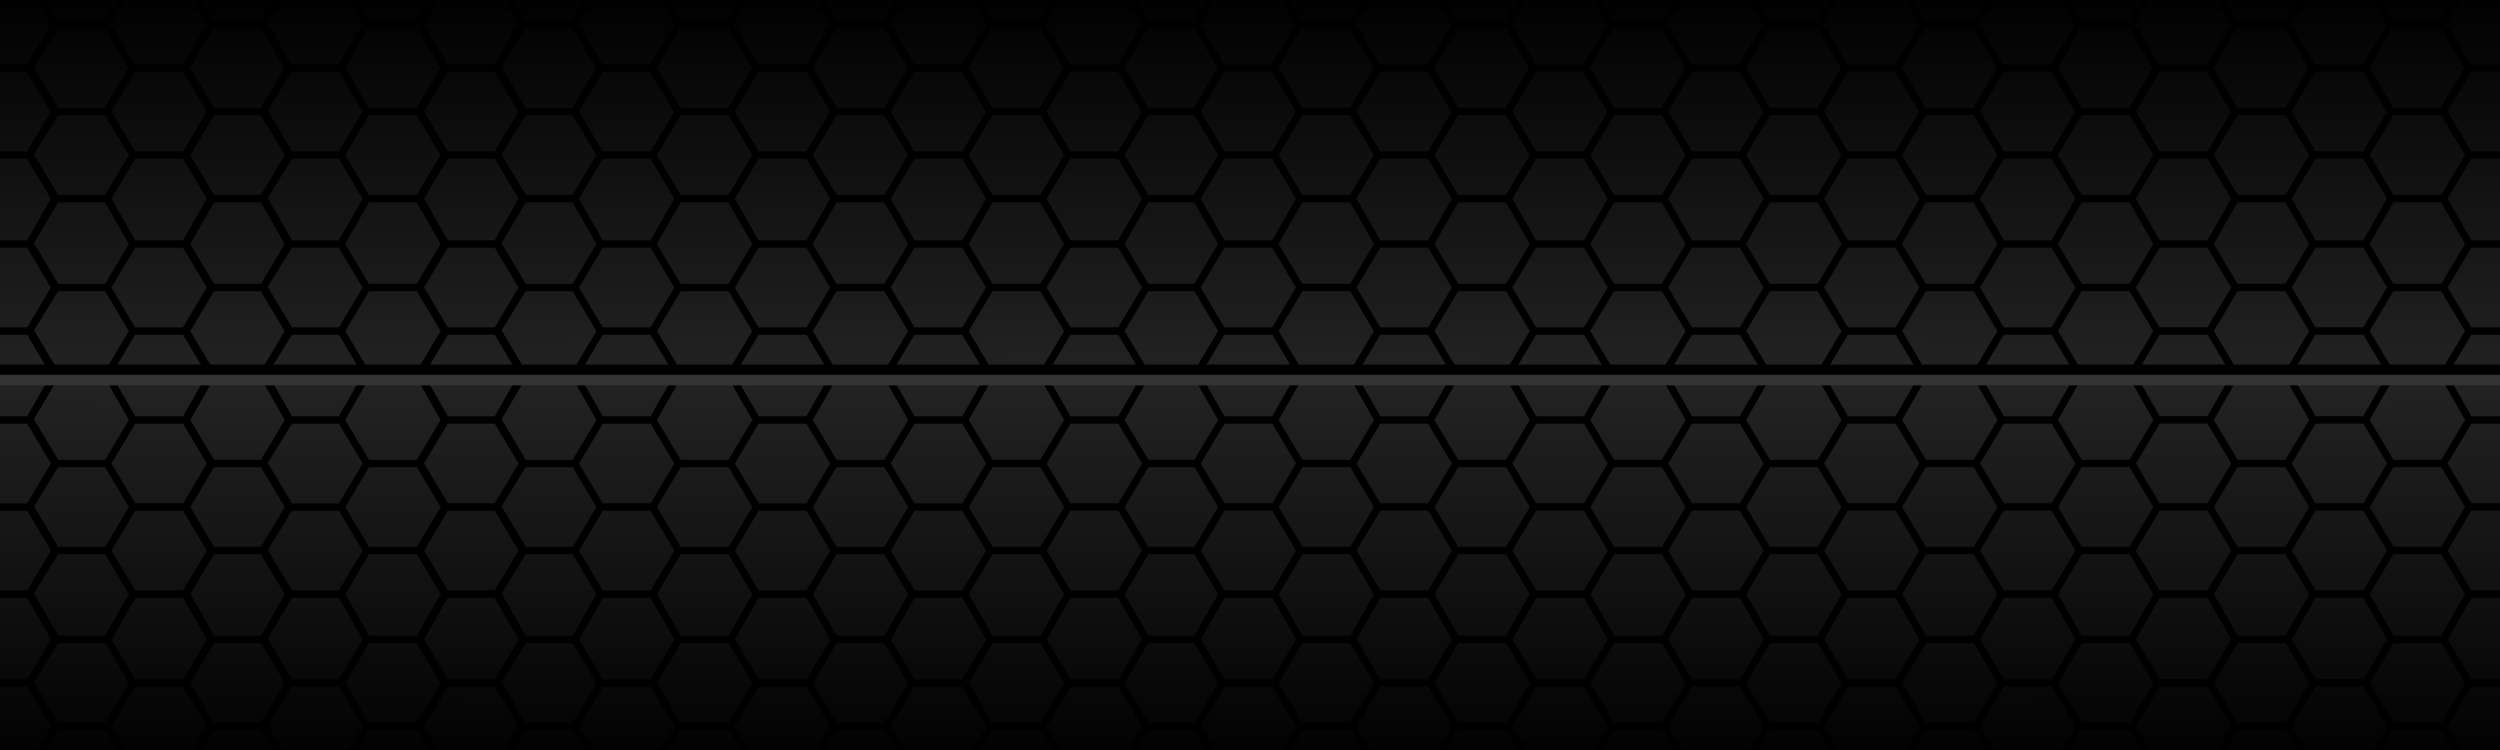 <?xml version="1.0" encoding="UTF-8" standalone="no"?>
<!-- Created with Inkscape (http://www.inkscape.org/) -->

<svg
   xmlns:dc="http://purl.org/dc/elements/1.1/"
   xmlns:cc="http://creativecommons.org/ns#"
   xmlns:rdf="http://www.w3.org/1999/02/22-rdf-syntax-ns#"
   xmlns:svg="http://www.w3.org/2000/svg"
   xmlns="http://www.w3.org/2000/svg"
   xmlns:xlink="http://www.w3.org/1999/xlink"
   xmlns:sodipodi="http://sodipodi.sourceforge.net/DTD/sodipodi-0.dtd"
   xmlns:inkscape="http://www.inkscape.org/namespaces/inkscape"
   width="100"
   height="30"
   viewBox="0 0 100 30"
   id="svg2"
   version="1.1"
   inkscape:version="0.92.1 r15371"
   sodipodi:docname="background_effects_settings.svg">
  <defs
     id="defs4">
    <linearGradient
       inkscape:collect="always"
       id="linearGradient5425">
      <stop
         style="stop-color:#808080;stop-opacity:1"
         offset="0"
         id="stop5427" />
      <stop
         style="stop-color:#4d4d4d;stop-opacity:1"
         offset="1"
         id="stop5429" />
    </linearGradient>
    <linearGradient
       inkscape:collect="always"
       xlink:href="#linearGradient5425"
       id="linearGradient6275"
       gradientUnits="userSpaceOnUse"
       gradientTransform="matrix(4.791,0,0,0.131,-3047.526,64.077)"
       x1="957.761"
       y1="184.923"
       x2="957.602"
       y2="365.761" />
    <linearGradient
       inkscape:collect="always"
       xlink:href="#linearGradient5425"
       id="linearGradient6453"
       gradientUnits="userSpaceOnUse"
       gradientTransform="matrix(2.471,0,0,0.076,-821.29,59.45)"
       x1="957.761"
       y1="184.923"
       x2="957.602"
       y2="365.761" />
    <linearGradient
       inkscape:collect="always"
       xlink:href="#linearGradient5425"
       id="linearGradient6456"
       gradientUnits="userSpaceOnUse"
       gradientTransform="matrix(1.156,0,0,0.077,721.104,59.332)"
       x1="957.761"
       y1="184.923"
       x2="957.602"
       y2="365.761" />
    <pattern
       y="0"
       x="0"
       height="6"
       width="6"
       patternUnits="userSpaceOnUse"
       id="EMFhbasepattern" />
    <pattern
       y="0"
       x="0"
       height="6"
       width="6"
       patternUnits="userSpaceOnUse"
       id="EMFhbasepattern-2" />
    <radialGradient
       inkscape:collect="always"
       xlink:href="#linearGradient5289"
       id="radialGradient4196-1-5"
       cx="769.791"
       cy="229.948"
       fx="769.791"
       fy="229.948"
       r="32.035"
       gradientTransform="matrix(0,0.495,-61.242,9.7411919e-8,14132.458,656.546)"
       gradientUnits="userSpaceOnUse" />
    <linearGradient
       id="linearGradient5289"
       inkscape:collect="always">
      <stop
         id="stop5291"
         offset="0"
         style="stop-color:#232323;stop-opacity:1" />
      <stop
         id="stop5294"
         offset="1"
         style="stop-color:#000000;stop-opacity:1" />
    </linearGradient>
  </defs>
  <sodipodi:namedview
     id="base"
     pagecolor="#ffffff"
     bordercolor="#666666"
     borderopacity="1.0"
     inkscape:pageopacity="0.0"
     inkscape:pageshadow="2"
     inkscape:zoom="4.0330624"
     inkscape:cx="1.3819979"
     inkscape:cy="-11.417593"
     inkscape:document-units="px"
     inkscape:current-layer="layer1"
     showgrid="false"
     units="px"
     inkscape:window-width="1920"
     inkscape:window-height="1028"
     inkscape:window-x="-8"
     inkscape:window-y="-8"
     inkscape:window-maximized="1"
     objecttolerance="10"
     guidetolerance="9"
     showguides="true"
     inkscape:guide-bbox="true" />
  <g
     inkscape:label="Layer 1"
     inkscape:groupmode="layer"
     id="layer1"
     transform="translate(0,-1022.362)">
    <path
       inkscape:connector-curvature="0"
       id="rect4183-9-1"
       d="m 100,1022.139 v 30.447 H 2e-6 v -30.447 z"
       style="opacity:1;fill:url(#radialGradient4196-1-5);fill-opacity:1;stroke:none;stroke-width:1.114;stroke-linecap:round;stroke-linejoin:round;stroke-miterlimit:4;stroke-dasharray:none;stroke-dashoffset:0;stroke-opacity:1" />
    <path
       id="path834"
       d="m 120.537,1068.98 c -80.658,-14.708 -40.329,-7.354 0,0 z m -4.156,0 1.039,-1.742 h 2.078 l 1.039,1.742 c -1.196,2.578 -2.875,2.148 -4.156,0 z m -2.078,0 h 2.078 c 2.96,4.292 -4.911,4.75 -2.078,0 z m 6.234,0 -1.039,-1.742 1.039,-1.742 c 3.745,-0.343 3.745,3.483 0,3.483 z m -1.039,-1.742 h -2.078 l -1.039,-1.742 1.039,-1.742 h 2.078 l 1.039,1.742 z m -3.117,1.742 h -2.078 l -1.039,-1.742 1.039,-1.742 h 2.078 l 1.039,1.742 z m 4.156,-3.483 -1.039,-1.742 1.039,-1.815 c 3.744,-0.331 3.764,3.556 0,3.556 z m -1.039,-1.742 h -2.078 l -1.039,-1.815 1.039,-1.742 h 2.078 l 1.039,1.742 z m -3.117,1.742 h -2.078 l -1.039,-1.742 1.039,-1.815 h 2.078 l 1.039,1.815 z m 4.156,-3.556 -1.039,-1.742 1.039,-1.742 c 3.745,-0.343 3.745,3.484 0,3.484 z m -1.039,-1.742 h -2.078 l -1.039,-1.742 1.039,-1.742 h 2.078 l 1.039,1.742 z m -3.117,1.742 h -2.078 l -1.039,-1.742 1.039,-1.742 h 2.078 l 1.039,1.742 z m -8.312,7.04 h 2.078 c 2.96,4.292 -4.911,4.75 -2.078,0 z m 2.078,0 1.039,-1.742 h 2.078 l 1.039,1.742 c -1.196,2.578 -2.875,2.148 -4.156,0 z m 0,0 h -2.078 l -1.039,-1.742 1.039,-1.742 h 2.078 l 1.039,1.742 z m -6.234,0 1.039,-1.742 h 2.078 l 1.039,1.742 c -1.196,2.578 -2.875,2.148 -4.156,0 z m -2.004,0 h 2.004 c 2.944,4.28 -4.825,4.73 -2.004,0 z m -4.156,0 1.039,-1.742 h 2.078 l 1.039,1.742 c -1.196,2.578 -2.875,2.148 -4.156,0 z m -2.078,0 h 2.078 c 2.96,4.292 -4.911,4.75 -2.078,0 z m -6.234,0 h 2.078 c 2.96,4.292 -4.911,4.75 -2.078,0 z m 2.078,0 1.039,-1.742 h 2.078 l 1.039,1.742 c -1.196,2.578 -2.875,2.148 -4.156,0 z m 0,0 h -2.078 l -1.039,-1.742 1.039,-1.742 h 2.078 l 1.039,1.742 z m -6.234,0 1.039,-1.742 h 2.078 l 1.039,1.742 c -1.196,2.578 -2.875,2.148 -4.156,0 z m -2.078,0 h 2.078 c 2.96,4.292 -4.911,4.75 -2.078,0 z m -4.156,0 1.039,-1.742 h 2.078 l 1.039,1.742 c -1.196,2.578 -2.875,2.148 -4.156,0 z m -2.078,0 h 2.078 c 2.96,4.292 -4.911,4.75 -2.078,0 z m 36.289,-1.742 h -2.078 l -1.039,-1.742 1.039,-1.742 h 2.078 l 1.039,1.742 z m -3.117,-1.742 h -2.078 l -1.039,-1.742 1.039,-1.815 h 2.078 l 1.039,1.815 z m -3.117,1.742 h -2.078 l -1.039,-1.742 1.039,-1.742 h 2.078 l 1.039,1.742 z m 6.234,-3.483 h -2.078 l -1.039,-1.815 1.039,-1.742 h 2.078 l 1.039,1.742 z m -3.117,-1.815 h -2.078 l -1.039,-1.742 1.039,-1.742 h 2.078 l 1.039,1.742 z m -3.117,1.815 h -2.078 l -1.039,-1.815 1.039,-1.742 h 2.078 l 1.039,1.742 z m 6.234,-3.557 h -2.078 l -1.039,-1.742 1.039,-1.742 h 2.078 l 1.039,1.742 z m -3.117,-1.742 h -2.078 l -1.039,-1.742 1.039,-1.814 h 2.078 l 1.039,1.814 z m -3.117,1.742 h -2.078 l -1.039,-1.742 1.039,-1.742 h 2.078 l 1.039,1.742 z m -3.117,8.782 h -2.004 l -1.039,-1.742 1.039,-1.742 h 2.004 l 1.039,1.742 z m -3.043,-1.742 h -2.078 l -1.039,-1.742 1.039,-1.742 h 2.078 l 1.039,1.742 z m -3.117,1.742 h -2.078 l -1.039,-1.742 1.039,-1.742 h 2.078 l 1.039,1.742 z m 6.16,-3.483 h -2.004 l -1.039,-1.742 1.039,-1.815 h 2.004 l 1.039,1.815 z m -3.043,-1.742 h -2.078 l -1.039,-1.815 1.039,-1.742 h 2.078 l 1.039,1.742 z m -3.117,1.742 h -2.078 l -1.039,-1.742 1.039,-1.815 h 2.078 l 1.039,1.815 z m 6.16,-3.556 h -2.004 l -1.039,-1.742 1.039,-1.742 h 2.004 l 1.039,1.742 z m -3.043,-1.742 h -2.078 l -1.039,-1.742 1.039,-1.742 h 2.078 l 1.039,1.742 z m -3.117,1.742 h -2.078 l -1.039,-1.742 1.039,-1.742 h 2.078 l 1.039,1.742 z m -3.117,5.298 h -2.078 l -1.039,-1.742 1.039,-1.742 h 2.078 l 1.039,1.742 z m -3.117,-1.742 h -2.078 l -1.039,-1.742 1.039,-1.815 h 2.078 l 1.039,1.815 z m -3.117,1.742 h -2.078 l -1.039,-1.742 1.039,-1.742 h 2.078 l 1.039,1.742 z m 6.234,-3.483 h -2.078 l -1.039,-1.815 1.039,-1.742 h 2.078 l 1.039,1.742 z m -3.117,-1.815 h -2.078 l -1.039,-1.742 1.039,-1.742 h 2.078 l 1.039,1.742 z m -3.117,1.815 h -2.078 l -1.039,-1.815 1.039,-1.742 h 2.078 l 1.039,1.742 z m 6.234,-3.557 h -2.078 l -1.039,-1.742 1.039,-1.742 h 2.078 l 1.039,1.742 z m -3.117,-1.742 h -2.078 l -1.039,-1.742 1.039,-1.814 h 2.078 l 1.039,1.814 z m -3.117,1.742 h -2.078 l -1.039,-1.742 1.039,-1.742 h 2.078 l 1.039,1.742 z m -3.117,8.782 h -2.078 l -1.039,-1.742 1.039,-1.742 h 2.078 l 1.039,1.742 z m -3.117,-1.742 h -2.078 l -1.039,-1.742 1.039,-1.742 h 2.078 l 1.039,1.742 z m -3.117,1.742 h -2.078 l -1.039,-1.742 1.039,-1.742 h 2.078 l 1.039,1.742 z m 6.234,-3.483 h -2.078 l -1.039,-1.742 1.039,-1.815 h 2.078 l 1.039,1.815 z m -3.117,-1.742 h -2.078 l -1.039,-1.815 1.039,-1.742 h 2.078 l 1.039,1.742 z m -3.117,1.742 h -2.078 l -1.039,-1.742 1.039,-1.815 h 2.078 l 1.039,1.815 z m 6.234,-3.556 h -2.078 l -1.039,-1.742 1.039,-1.742 h 2.078 l 1.039,1.742 z m -3.117,-1.742 h -2.078 l -1.039,-1.742 1.039,-1.742 h 2.078 l 1.039,1.742 z m -3.117,1.742 h -2.078 l -1.039,-1.742 1.039,-1.742 h 2.078 l 1.039,1.742 z m -8.312,7.04 h 2.078 c 2.96,4.292 -4.911,4.75 -2.078,0 z m 2.078,0 1.039,-1.742 h 2.078 l 1.039,1.742 c -1.196,2.578 -2.875,2.148 -4.156,0 z m 0,0 h -2.078 l -1.039,-1.742 1.039,-1.742 h 2.078 l 1.039,1.742 z m -6.234,0 1.039,-1.742 h 2.078 l 1.039,1.742 c -1.196,2.578 -2.875,2.148 -4.156,0 z m -2.078,0 h 2.078 c 2.96,4.292 -4.911,4.75 -2.078,0 z m -4.156,0 1.039,-1.742 h 2.078 l 1.039,1.742 c -1.196,2.578 -2.875,2.148 -4.156,0 z m -2.078,0 h 2.078 c 2.96,4.292 -4.911,4.75 -2.078,0 z m -6.234,0 h 2.078 c 2.96,4.292 -4.911,4.75 -2.078,0 z m 2.078,0 1.039,-1.742 h 2.078 l 1.039,1.742 c -1.196,2.578 -2.875,2.148 -4.156,0 z m 0,0 h -2.078 l -1.039,-1.742 1.039,-1.742 h 2.078 l 1.039,1.742 z m -6.234,0 1.039,-1.742 h 2.078 l 1.039,1.742 c -1.196,2.578 -2.875,2.148 -4.156,0 z m -2.004,0 h 2.004 c 2.944,4.28 -4.825,4.73 -2.004,0 z m -4.156,0 1.039,-1.742 h 2.078 l 1.039,1.742 c -1.196,2.578 -2.875,2.148 -4.156,0 z m -2.078,0 h 2.078 c 2.96,4.292 -4.911,4.75 -2.078,0 z m 36.289,-1.742 h -2.078 l -1.039,-1.742 1.039,-1.742 h 2.078 l 1.039,1.742 z m -3.117,-1.742 h -2.078 l -1.039,-1.742 1.039,-1.815 h 2.078 l 1.039,1.815 z m -3.117,1.742 h -2.078 l -1.039,-1.742 1.039,-1.742 h 2.078 l 1.039,1.742 z m 6.234,-3.483 h -2.078 l -1.039,-1.815 1.039,-1.742 h 2.078 l 1.039,1.742 z m -3.117,-1.815 h -2.078 l -1.039,-1.742 1.039,-1.742 h 2.078 l 1.039,1.742 z m -3.117,1.815 h -2.078 l -1.039,-1.815 1.039,-1.742 h 2.078 l 1.039,1.742 z m 6.234,-3.557 h -2.078 l -1.039,-1.742 1.039,-1.742 h 2.078 l 1.039,1.742 z m -3.117,-1.742 h -2.078 l -1.039,-1.742 1.039,-1.814 h 2.078 l 1.039,1.814 z m -3.117,1.742 h -2.078 l -1.039,-1.742 1.039,-1.742 h 2.078 l 1.039,1.742 z m -3.117,8.782 h -2.078 l -1.039,-1.742 1.039,-1.742 h 2.078 l 1.039,1.742 z m -3.117,-1.742 h -2.078 l -1.039,-1.742 1.039,-1.742 h 2.078 l 1.039,1.742 z m -3.117,1.742 h -2.078 l -1.039,-1.742 1.039,-1.742 h 2.078 l 1.039,1.742 z m 6.234,-3.483 h -2.078 l -1.039,-1.742 1.039,-1.815 h 2.078 l 1.039,1.815 z m -3.117,-1.742 h -2.078 l -1.039,-1.815 1.039,-1.742 h 2.078 l 1.039,1.742 z m -3.117,1.742 h -2.078 l -1.039,-1.742 1.039,-1.815 h 2.078 l 1.039,1.815 z m 6.234,-3.556 h -2.078 l -1.039,-1.742 1.039,-1.742 h 2.078 l 1.039,1.742 z m -3.117,-1.742 h -2.078 l -1.039,-1.742 1.039,-1.742 h 2.078 l 1.039,1.742 z m -3.117,1.742 h -2.078 l -1.039,-1.742 1.039,-1.742 h 2.078 l 1.039,1.742 z m -3.117,5.298 h -2.078 l -1.039,-1.742 1.039,-1.742 h 2.078 l 1.039,1.742 z m -3.117,-1.742 h -2.078 l -1.039,-1.742 1.039,-1.815 h 2.078 l 1.039,1.815 z m -3.117,1.742 h -2.078 l -1.039,-1.742 1.039,-1.742 h 2.078 l 1.039,1.742 z m 6.234,-3.483 h -2.078 l -1.039,-1.815 1.039,-1.742 h 2.078 l 1.039,1.742 z m -3.117,-1.815 h -2.078 l -1.039,-1.742 1.039,-1.742 h 2.078 l 1.039,1.742 z m -3.117,1.815 h -2.078 l -1.039,-1.815 1.039,-1.742 h 2.078 l 1.039,1.742 z m 6.234,-3.557 h -2.078 l -1.039,-1.742 1.039,-1.742 h 2.078 l 1.039,1.742 z m -3.117,-1.742 h -2.078 l -1.039,-1.742 1.039,-1.814 h 2.078 l 1.039,1.814 z m -3.117,1.742 h -2.078 l -1.039,-1.742 1.039,-1.742 h 2.078 l 1.039,1.742 z m -3.117,8.782 h -2.004 l -1.039,-1.742 1.039,-1.742 h 2.004 l 1.039,1.742 z m -3.043,-1.742 h -2.078 l -1.039,-1.742 1.039,-1.742 h 2.078 l 1.039,1.742 z m -3.117,1.742 h -2.078 l -1.039,-1.742 1.039,-1.742 h 2.078 l 1.039,1.742 z m 6.16,-3.483 h -2.004 l -1.039,-1.742 1.039,-1.815 h 2.004 l 1.039,1.815 z m -3.043,-1.742 h -2.078 l -1.039,-1.815 1.039,-1.742 h 2.078 l 1.039,1.742 z m -3.117,1.742 h -2.078 l -1.039,-1.742 1.039,-1.815 h 2.078 l 1.039,1.815 z m 6.16,-3.556 h -2.004 l -1.039,-1.742 1.039,-1.742 h 2.004 l 1.039,1.742 z m -3.043,-1.742 h -2.078 l -1.039,-1.742 1.039,-1.742 h 2.078 l 1.039,1.742 z m -3.117,1.742 h -2.078 l -1.039,-1.742 1.039,-1.742 h 2.078 l 1.039,1.742 z m -8.312,7.04 h 2.078 c 2.96,4.292 -4.911,4.75 -2.078,0 z m 2.078,0 1.039,-1.742 h 2.078 l 1.039,1.742 c -1.196,2.578 -2.875,2.148 -4.156,0 z m 0,0 h -2.078 l -1.039,-1.742 1.039,-1.742 h 2.078 l 1.039,1.742 z m -6.234,0 1.039,-1.742 h 2.078 l 1.039,1.742 c -1.196,2.578 -2.875,2.148 -4.156,0 z m -2.078,0 h 2.078 c 2.96,4.292 -4.911,4.75 -2.078,0 z m -4.156,0 1.039,-1.742 h 2.078 l 1.039,1.742 c -1.196,2.578 -2.875,2.148 -4.156,0 z m -2.078,0 h 2.078 c 2.96,4.292 -4.911,4.75 -2.078,0 z m -6.234,0 h 2.078 c 2.96,4.292 -4.911,4.75 -2.078,0 z m 2.078,0 1.039,-1.742 h 2.078 l 1.039,1.742 c -1.196,2.578 -2.875,2.148 -4.156,0 z m 0,0 h -2.078 l -1.039,-1.742 1.039,-1.742 h 2.078 l 1.039,1.742 z m -6.234,0 1.039,-1.742 h 2.078 l 1.039,1.742 c -1.196,2.578 -2.875,2.148 -4.156,0 z m -2.078,0 h 2.078 c 2.96,4.292 -4.911,4.75 -2.078,0 z m -4.156,0 1.039,-1.742 h 2.078 l 1.039,1.742 c -1.196,2.578 -2.875,2.148 -4.156,0 z m -2.078,0 h 2.078 c 2.96,4.292 -4.911,4.75 -2.078,0 z m 36.363,-1.742 h -2.078 l -1.039,-1.742 1.039,-1.742 h 2.078 l 1.039,1.742 z m -3.117,-1.742 h -2.078 l -1.039,-1.742 1.039,-1.815 h 2.078 l 1.039,1.815 z m -3.117,1.742 h -2.078 l -1.039,-1.742 1.039,-1.742 h 2.078 l 1.039,1.742 z m 6.234,-3.483 h -2.078 l -1.039,-1.815 1.039,-1.742 h 2.078 l 1.039,1.742 z m -3.117,-1.815 h -2.078 l -1.039,-1.742 1.039,-1.742 h 2.078 l 1.039,1.742 z m -3.117,1.815 h -2.078 l -1.039,-1.815 1.039,-1.742 h 2.078 l 1.039,1.742 z m 6.234,-3.557 h -2.078 l -1.039,-1.742 1.039,-1.742 h 2.078 l 1.039,1.742 z m -3.117,-1.742 h -2.078 l -1.039,-1.742 1.039,-1.814 h 2.078 l 1.039,1.814 z m -3.117,1.742 h -2.078 l -1.039,-1.742 1.039,-1.742 h 2.078 l 1.039,1.742 z m -3.117,8.782 h -2.078 l -1.039,-1.742 1.039,-1.742 h 2.078 l 1.039,1.742 z m -3.117,-1.742 h -2.078 l -1.039,-1.742 1.039,-1.742 h 2.078 l 1.039,1.742 z m -3.117,1.742 h -2.078 l -1.039,-1.742 1.039,-1.742 h 2.078 l 1.039,1.742 z m 6.234,-3.483 h -2.078 l -1.039,-1.742 1.039,-1.815 h 2.078 l 1.039,1.815 z m -3.117,-1.742 h -2.078 l -1.039,-1.815 1.039,-1.742 h 2.078 l 1.039,1.742 z m -3.117,1.742 h -2.078 l -1.039,-1.742 1.039,-1.815 h 2.078 l 1.039,1.815 z m 6.234,-3.556 h -2.078 l -1.039,-1.742 1.039,-1.742 h 2.078 l 1.039,1.742 z m -3.117,-1.742 h -2.078 l -1.039,-1.742 1.039,-1.742 h 2.078 l 1.039,1.742 z m -3.117,1.742 h -2.078 l -1.039,-1.742 1.039,-1.742 h 2.078 l 1.039,1.742 z m -3.117,5.298 H 17.83 l -1.039,-1.742 1.039,-1.742 h 2.078 l 1.039,1.742 z m -3.117,-1.742 h -2.078 l -1.039,-1.742 1.039,-1.815 h 2.078 l 1.039,1.815 z m -3.117,1.742 h -2.078 l -1.039,-1.742 1.039,-1.742 h 2.078 l 1.039,1.742 z m 6.234,-3.483 H 17.83 l -1.039,-1.815 1.039,-1.742 h 2.078 l 1.039,1.742 z m -3.117,-1.815 h -2.078 l -1.039,-1.742 1.039,-1.742 h 2.078 l 1.039,1.742 z m -3.117,1.815 h -2.078 l -1.039,-1.815 1.039,-1.742 h 2.078 l 1.039,1.742 z m 6.234,-3.557 H 17.83 l -1.039,-1.742 1.039,-1.742 h 2.078 l 1.039,1.742 z m -3.117,-1.742 h -2.078 l -1.039,-1.742 1.039,-1.814 h 2.078 l 1.039,1.814 z m -3.117,1.742 h -2.078 l -1.039,-1.742 1.039,-1.742 h 2.078 l 1.039,1.742 z m -3.117,8.782 H 8.479 l -1.039,-1.742 1.039,-1.742 h 2.078 l 1.039,1.742 z m -3.117,-1.742 h -2.078 l -1.039,-1.742 1.039,-1.742 h 2.078 l 1.039,1.742 z m -3.117,1.742 h -2.078 l -1.039,-1.742 1.039,-1.742 h 2.078 l 1.039,1.742 z m 6.234,-3.483 H 8.479 l -1.039,-1.742 1.039,-1.815 h 2.078 l 1.039,1.815 z m -3.117,-1.742 h -2.078 l -1.039,-1.815 1.039,-1.742 h 2.078 l 1.039,1.742 z m -3.117,1.742 h -2.078 l -1.039,-1.742 1.039,-1.815 h 2.078 l 1.039,1.815 z m 6.234,-3.556 H 8.479 l -1.039,-1.742 1.039,-1.742 h 2.078 l 1.039,1.742 z m -3.117,-1.742 h -2.078 l -1.039,-1.742 1.039,-1.742 h 2.078 l 1.039,1.742 z m -3.117,1.742 h -2.078 l -1.039,-1.742 1.039,-1.742 h 2.078 l 1.039,1.742 z m -8.312,7.04 h 2.078 c 2.96,4.292 -4.911,4.75 -2.078,0 z m 2.078,0 1.039,-1.742 H 1.206 l 1.039,1.742 c -1.196,2.578 -2.875,2.148 -4.156,0 z m 0,0 h -2.078 l -1.039,-1.742 1.039,-1.742 h 2.078 l 1.039,1.742 z m -6.234,0 1.039,-1.742 h 2.078 l 1.039,1.742 c -1.196,2.578 -2.875,2.148 -4.156,0 z m -2.078,0 h 2.078 c 2.904,4.229 -4.744,4.813 -2.078,0 z m -4.082,0 1.039,-1.742 h 2.078 l 0.965,1.742 c -1.11,2.621 -2.822,2.113 -4.082,0 z m -2.078,0 h 2.078 c 2.96,4.292 -4.911,4.75 -2.078,0 z m -4.156,0 c 13.392,-14.708 6.696,-7.354 0,0 z m 0,0 1.039,-1.742 h 2.078 l 1.039,1.742 c -1.196,2.578 -2.875,2.148 -4.156,0 z m 0,0 c -3.745,0.343 -3.745,-3.483 0,-3.483 l 1.039,1.742 z m 21.744,-1.742 h -2.078 l -1.039,-1.742 1.039,-1.742 H 1.206 l 1.039,1.742 z m -3.117,-1.742 h -2.078 l -1.039,-1.742 1.039,-1.815 h 2.078 l 1.039,1.815 z m -3.117,1.742 h -2.078 l -1.039,-1.742 1.039,-1.742 h 2.078 l 1.039,1.742 z m 6.234,-3.483 h -2.078 l -1.039,-1.815 1.039,-1.742 H 1.206 l 1.039,1.742 z m -3.117,-1.815 h -2.078 l -1.039,-1.742 1.039,-1.742 h 2.078 l 1.039,1.742 z m -3.117,1.815 h -2.078 l -1.039,-1.815 1.039,-1.742 h 2.078 l 1.039,1.742 z m 6.234,-3.557 h -2.078 l -1.039,-1.742 1.039,-1.742 H 1.206 l 1.039,1.742 z m -3.117,-1.742 h -2.078 l -1.039,-1.742 1.039,-1.814 h 2.078 l 1.039,1.814 z m -3.117,1.742 h -2.078 l -1.039,-1.742 1.039,-1.742 h 2.078 l 1.039,1.742 z m -3.117,8.782 h -2.078 l -0.965,-1.742 0.965,-1.742 h 2.078 l 1.039,1.742 z m -3.043,-1.742 h -2.078 l -1.039,-1.742 1.039,-1.742 h 2.078 l 0.965,1.742 z m -3.117,1.742 h -2.078 l -1.039,-1.742 1.039,-1.742 h 2.078 l 1.039,1.742 z m 6.16,-3.483 h -2.078 l -0.965,-1.742 0.965,-1.815 h 2.078 l 1.039,1.815 z m -3.043,-1.742 h -2.078 l -1.039,-1.815 1.039,-1.742 h 2.078 l 0.965,1.742 z m -3.117,1.742 h -2.078 l -1.039,-1.742 1.039,-1.815 h 2.078 l 1.039,1.815 z m 6.16,-3.556 h -2.078 l -0.965,-1.742 0.965,-1.742 h 2.078 l 1.039,1.742 z m -3.043,-1.742 h -2.078 l -1.039,-1.742 1.039,-1.742 h 2.078 l 0.965,1.742 z m -3.117,1.742 h -2.078 l -1.039,-1.742 1.039,-1.742 h 2.078 l 1.039,1.742 z m -3.117,5.298 h -2.078 l -1.039,-1.742 1.039,-1.742 h 2.078 l 1.039,1.742 z m -3.117,-1.742 c -3.764,0.362 -3.744,-3.556 0,-3.556 l 1.039,1.815 z m 3.117,-1.742 h -2.078 l -1.039,-1.815 1.039,-1.742 h 2.078 l 1.039,1.742 z m -3.117,-1.815 c -3.745,0.342 -3.745,-3.484 0,-3.484 l 1.039,1.742 z m 3.117,-1.742 h -2.078 l -1.039,-1.742 1.039,-1.742 h 2.078 l 1.039,1.742 z m -3.117,-1.742 c -3.764,0.362 -3.744,-3.556 0,-3.556 l 1.039,1.814 z m 141.075,0 -1.039,-1.742 1.039,-1.814 c 3.744,-0.331 3.764,3.556 0,3.556 z m -1.039,-1.742 h -2.078 l -1.039,-1.814 1.039,-1.742 h 2.078 l 1.039,1.742 z m -3.117,1.742 h -2.078 l -1.039,-1.742 1.039,-1.814 h 2.078 l 1.039,1.814 z m 4.156,-3.556 -1.039,-1.742 1.039,-1.742 c 3.745,-0.343 3.745,3.484 0,3.484 z m -1.039,-1.742 h -2.078 l -1.039,-1.742 1.039,-1.742 h 2.078 l 1.039,1.742 z m -3.117,1.742 h -2.078 l -1.039,-1.742 1.039,-1.742 h 2.078 l 1.039,1.742 z m 4.156,-3.484 -1.039,-1.742 1.039,-1.742 c 3.745,-0.343 3.745,3.484 0,3.484 z m -1.039,-1.742 h -2.078 l -1.039,-1.742 1.039,-1.814 h 2.078 l 1.039,1.814 z m -3.117,1.742 h -2.078 l -1.039,-1.742 1.039,-1.742 h 2.078 l 1.039,1.742 z m 4.156,-3.484 -1.039,-1.814 1.039,-1.742 c 3.764,-0.362 3.744,3.556 0,3.556 z m -1.039,-1.814 h -2.078 l -1.039,-1.742 1.039,-1.742 h 2.078 l 1.039,1.742 z m -3.117,1.814 h -2.078 l -1.039,-1.814 1.039,-1.742 h 2.078 l 1.039,1.742 z m 4.156,-3.556 -1.039,-1.742 1.039,-1.741 c 3.745,-0.343 3.745,3.483 0,3.483 z m -1.039,-1.742 h -2.078 l -1.039,-1.741 1.039,-1.742 h 2.078 l 1.039,1.742 z m -3.117,1.742 h -2.078 l -1.039,-1.742 1.039,-1.741 h 2.078 l 1.039,1.741 z m 4.156,-3.483 -1.039,-1.742 1.039,-1.815 c 3.745,-0.332 3.764,3.557 0,3.557 z m -1.039,-1.742 h -2.078 l -1.039,-1.815 1.039,-1.742 h 2.078 l 1.039,1.742 z m -3.117,1.742 h -2.078 l -1.039,-1.742 1.039,-1.815 h 2.078 l 1.039,1.815 z m 4.156,-3.557 -1.039,-1.742 1.039,-1.742 c 3.745,-0.343 3.745,3.483 0,3.483 z m -1.039,-1.742 h -2.078 l -1.039,-1.742 1.039,-1.742 h 2.078 l 1.039,1.742 z m -3.117,1.742 h -2.078 l -1.039,-1.742 1.039,-1.742 h 2.078 l 1.039,1.742 z m 4.156,-3.483 -1.039,-1.742 1.039,-1.815 c 3.744,-0.332 3.764,3.557 0,3.557 z m -1.039,-1.742 h -2.078 l -1.039,-1.815 1.039,-1.742 h 2.078 l 1.039,1.742 z m -3.117,1.742 h -2.078 l -1.039,-1.742 1.039,-1.815 h 2.078 l 1.039,1.815 z m 4.156,-3.557 -1.039,-1.742 1.039,-1.742 c 3.745,-0.343 3.745,3.483 0,3.483 z m -1.039,-1.742 h -2.078 l -1.039,-1.742 1.039,-1.742 h 2.078 l 1.039,1.742 z m -3.117,1.742 h -2.078 l -1.039,-1.742 1.039,-1.742 h 2.078 l 1.039,1.742 z m -3.117,26.418 h -2.078 l -1.039,-1.814 1.039,-1.742 h 2.078 l 1.039,1.742 z m -3.117,-1.814 h -2.078 l -1.039,-1.742 1.039,-1.742 h 2.078 l 1.039,1.742 z m -3.117,1.814 h -2.078 l -1.039,-1.814 1.039,-1.742 h 2.078 l 1.039,1.742 z m 6.234,-3.557 h -2.078 l -1.039,-1.742 1.039,-1.742 h 2.078 l 1.039,1.742 z m -3.117,-1.742 h -2.078 l -1.039,-1.742 1.039,-1.742 h 2.078 l 1.039,1.742 z m -3.117,1.742 h -2.078 l -1.039,-1.742 1.039,-1.742 h 2.078 l 1.039,1.742 z m 6.234,-3.483 h -2.078 l -1.039,-1.742 1.039,-1.814 h 2.078 l 1.039,1.814 z m -3.117,-1.742 h -2.078 l -1.039,-1.814 1.039,-1.742 h 2.078 l 1.039,1.742 z m -3.117,1.742 h -2.078 l -1.039,-1.742 1.039,-1.814 h 2.078 l 1.039,1.814 z m -3.117,8.782 h -2.004 l -1.039,-1.742 1.039,-1.814 h 2.004 l 1.039,1.814 z m -3.043,-1.742 h -2.078 l -1.039,-1.814 1.039,-1.742 h 2.078 l 1.039,1.742 z m -3.117,1.742 h -2.078 l -1.039,-1.742 1.039,-1.814 h 2.078 l 1.039,1.814 z m 6.16,-3.556 h -2.004 l -1.039,-1.742 1.039,-1.742 h 2.004 l 1.039,1.742 z m -3.043,-1.742 h -2.078 l -1.039,-1.742 1.039,-1.742 h 2.078 l 1.039,1.742 z m -3.117,1.742 h -2.078 l -1.039,-1.742 1.039,-1.742 h 2.078 l 1.039,1.742 z m 6.16,-3.484 h -2.004 l -1.039,-1.742 1.039,-1.742 h 2.004 l 1.039,1.742 z m -3.043,-1.742 h -2.078 l -1.039,-1.742 1.039,-1.814 h 2.078 l 1.039,1.814 z m -3.117,1.742 h -2.078 l -1.039,-1.742 1.039,-1.742 h 2.078 l 1.039,1.742 z m -3.117,5.298 h -2.078 l -1.039,-1.814 1.039,-1.742 h 2.078 l 1.039,1.742 z m -3.117,-1.814 h -2.078 l -1.039,-1.742 1.039,-1.742 h 2.078 l 1.039,1.742 z m -3.117,1.814 h -2.078 l -1.039,-1.814 1.039,-1.742 h 2.078 l 1.039,1.742 z m 6.234,-3.557 h -2.078 l -1.039,-1.742 1.039,-1.742 h 2.078 l 1.039,1.742 z m -3.117,-1.742 h -2.078 l -1.039,-1.742 1.039,-1.742 h 2.078 l 1.039,1.742 z m -3.117,1.742 h -2.078 l -1.039,-1.742 1.039,-1.742 h 2.078 l 1.039,1.742 z m 6.234,-3.483 h -2.078 l -1.039,-1.742 1.039,-1.814 h 2.078 l 1.039,1.814 z m -3.117,-1.742 h -2.078 l -1.039,-1.814 1.039,-1.742 h 2.078 l 1.039,1.742 z m -3.117,1.742 h -2.078 l -1.039,-1.742 1.039,-1.814 h 2.078 l 1.039,1.814 z m -3.117,8.782 h -2.078 l -1.039,-1.742 1.039,-1.814 h 2.078 l 1.039,1.814 z m -3.117,-1.742 h -2.078 l -1.039,-1.814 1.039,-1.742 h 2.078 l 1.039,1.742 z m -3.117,1.742 h -2.078 l -1.039,-1.742 1.039,-1.814 h 2.078 l 1.039,1.814 z m 6.234,-3.556 h -2.078 l -1.039,-1.742 1.039,-1.742 h 2.078 l 1.039,1.742 z m -3.117,-1.742 h -2.078 l -1.039,-1.742 1.039,-1.742 h 2.078 l 1.039,1.742 z m -3.117,1.742 h -2.078 l -1.039,-1.742 1.039,-1.742 h 2.078 l 1.039,1.742 z m 6.234,-3.484 h -2.078 l -1.039,-1.742 1.039,-1.742 h 2.078 l 1.039,1.742 z m -3.117,-1.742 h -2.078 l -1.039,-1.742 1.039,-1.814 h 2.078 l 1.039,1.814 z m -3.117,1.742 h -2.078 l -1.039,-1.742 1.039,-1.742 h 2.078 l 1.039,1.742 z m 34.211,-5.298 h -2.078 l -1.039,-1.742 1.039,-1.742 h 2.078 l 1.039,1.742 z m -3.117,-1.742 h -2.078 l -1.039,-1.742 1.039,-1.741 h 2.078 l 1.039,1.741 z m -3.117,1.742 h -2.078 l -1.039,-1.742 1.039,-1.742 h 2.078 l 1.039,1.742 z m 6.234,-3.484 h -2.078 l -1.039,-1.741 1.039,-1.742 h 2.078 l 1.039,1.742 z m -3.117,-1.741 h -2.078 l -1.039,-1.742 1.039,-1.815 h 2.078 l 1.039,1.815 z m -3.117,1.741 h -2.078 l -1.039,-1.741 1.039,-1.742 h 2.078 l 1.039,1.742 z m 6.234,-3.484 h -2.078 l -1.039,-1.815 1.039,-1.742 h 2.078 l 1.039,1.742 z m -3.117,-1.815 h -2.078 l -1.039,-1.742 1.039,-1.742 h 2.078 l 1.039,1.742 z m -3.117,1.815 h -2.078 l -1.039,-1.815 1.039,-1.742 h 2.078 l 1.039,1.742 z m -3.117,8.782 h -2.004 l -1.039,-1.814 1.039,-1.742 h 2.004 l 1.039,1.742 z m -3.043,-1.814 h -2.078 l -1.039,-1.742 1.039,-1.742 h 2.078 l 1.039,1.742 z m -3.117,1.814 h -2.078 l -1.039,-1.814 1.039,-1.742 h 2.078 l 1.039,1.742 z m 6.16,-3.556 h -2.004 l -1.039,-1.742 1.039,-1.741 h 2.004 l 1.039,1.741 z m -3.043,-1.742 h -2.078 l -1.039,-1.741 1.039,-1.742 h 2.078 l 1.039,1.742 z m -3.117,1.742 h -2.078 l -1.039,-1.742 1.039,-1.741 h 2.078 l 1.039,1.741 z m 6.16,-3.483 h -2.004 l -1.039,-1.742 1.039,-1.815 h 2.004 l 1.039,1.815 z m -3.043,-1.742 h -2.078 l -1.039,-1.815 1.039,-1.742 h 2.078 l 1.039,1.742 z m -3.117,1.742 h -2.078 l -1.039,-1.742 1.039,-1.815 h 2.078 l 1.039,1.815 z m -3.117,5.225 h -2.078 l -1.039,-1.742 1.039,-1.742 h 2.078 l 1.039,1.742 z m -3.117,-1.742 h -2.078 l -1.039,-1.742 1.039,-1.741 h 2.078 l 1.039,1.741 z m -3.117,1.742 h -2.078 l -1.039,-1.742 1.039,-1.742 h 2.078 l 1.039,1.742 z m 6.234,-3.484 h -2.078 l -1.039,-1.741 1.039,-1.742 h 2.078 l 1.039,1.742 z m -3.117,-1.741 h -2.078 l -1.039,-1.742 1.039,-1.815 h 2.078 l 1.039,1.815 z m -3.117,1.741 h -2.078 l -1.039,-1.741 1.039,-1.742 h 2.078 l 1.039,1.742 z m 6.234,-3.484 h -2.078 l -1.039,-1.815 1.039,-1.742 h 2.078 l 1.039,1.742 z m -3.117,-1.815 h -2.078 l -1.039,-1.742 1.039,-1.742 h 2.078 l 1.039,1.742 z m -3.117,1.815 h -2.078 l -1.039,-1.815 1.039,-1.742 h 2.078 l 1.039,1.742 z m -3.117,8.782 h -2.078 l -1.039,-1.814 1.039,-1.742 h 2.078 l 1.039,1.742 z m -3.117,-1.814 h -2.078 l -1.039,-1.742 1.039,-1.742 h 2.078 l 1.039,1.742 z m -3.117,1.814 h -2.078 l -1.039,-1.814 1.039,-1.742 h 2.078 l 1.039,1.742 z m 6.234,-3.556 h -2.078 l -1.039,-1.742 1.039,-1.741 h 2.078 l 1.039,1.741 z m -3.117,-1.742 h -2.078 l -1.039,-1.741 1.039,-1.742 h 2.078 l 1.039,1.742 z m -3.117,1.742 h -2.078 l -1.039,-1.742 1.039,-1.741 h 2.078 l 1.039,1.741 z m 6.234,-3.483 h -2.078 l -1.039,-1.742 1.039,-1.815 h 2.078 l 1.039,1.815 z m -3.117,-1.742 h -2.078 l -1.039,-1.815 1.039,-1.742 h 2.078 l 1.039,1.742 z m -3.117,1.742 h -2.078 l -1.039,-1.742 1.039,-1.815 h 2.078 l 1.039,1.815 z m 34.211,-5.298 h -2.078 l -1.039,-1.742 1.039,-1.742 h 2.078 l 1.039,1.742 z m -3.117,-1.742 h -2.078 l -1.039,-1.742 1.039,-1.815 h 2.078 l 1.039,1.815 z m -3.117,1.742 h -2.078 l -1.039,-1.742 1.039,-1.742 h 2.078 l 1.039,1.742 z m 6.234,-3.484 h -2.078 l -1.039,-1.815 1.039,-1.742 h 2.078 l 1.039,1.742 z m -3.117,-1.815 h -2.078 l -1.039,-1.742 1.039,-1.742 h 2.078 l 1.039,1.742 z m -3.117,1.815 h -2.078 l -1.039,-1.815 1.039,-1.742 h 2.078 l 1.039,1.742 z m 6.234,-3.556 h -2.078 l -1.039,-1.742 1.039,-1.742 h 2.078 l 1.039,1.742 z m -6.234,0 h -2.078 l -1.039,-1.742 1.039,-1.742 h 2.078 l 1.039,1.742 z m -3.117,8.782 h -2.004 l -1.039,-1.742 1.039,-1.742 h 2.004 l 1.039,1.742 z m -3.043,-1.742 h -2.078 l -1.039,-1.742 1.039,-1.742 h 2.078 l 1.039,1.742 z m -3.117,1.742 h -2.078 l -1.039,-1.742 1.039,-1.742 h 2.078 l 1.039,1.742 z m 6.16,-3.483 h -2.004 l -1.039,-1.742 1.039,-1.815 h 2.004 l 1.039,1.815 z m -3.043,-1.742 h -2.078 l -1.039,-1.815 1.039,-1.742 h 2.078 l 1.039,1.742 z m -3.117,1.742 h -2.078 l -1.039,-1.742 1.039,-1.815 h 2.078 l 1.039,1.815 z m 6.16,-3.557 h -2.004 l -1.039,-1.742 1.039,-1.742 h 2.004 l 1.039,1.742 z m -3.043,-1.742 h -2.078 l -1.039,-1.742 1.039,-1.742 h 2.078 l 1.039,1.742 z m -3.117,1.742 h -2.078 l -1.039,-1.742 1.039,-1.742 h 2.078 l 1.039,1.742 z m -3.117,5.298 h -2.078 l -1.039,-1.742 1.039,-1.742 h 2.078 l 1.039,1.742 z m -3.117,-1.742 h -2.078 l -1.039,-1.742 1.039,-1.815 h 2.078 l 1.039,1.815 z m -3.117,1.742 h -2.078 l -1.039,-1.742 1.039,-1.742 h 2.078 l 1.039,1.742 z m 6.234,-3.484 h -2.078 l -1.039,-1.815 1.039,-1.742 h 2.078 l 1.039,1.742 z m -3.117,-1.815 h -2.078 l -1.039,-1.742 1.039,-1.742 h 2.078 l 1.039,1.742 z m -3.117,1.815 h -2.078 l -1.039,-1.815 1.039,-1.742 h 2.078 l 1.039,1.742 z m 6.234,-3.556 h -2.078 l -1.039,-1.742 1.039,-1.742 h 2.078 l 1.039,1.742 z m -6.234,0 h -2.078 l -1.039,-1.742 1.039,-1.742 h 2.078 l 1.039,1.742 z m -3.117,8.782 h -2.078 l -1.039,-1.742 1.039,-1.742 h 2.078 l 1.039,1.742 z m -3.117,-1.742 h -2.078 l -1.039,-1.742 1.039,-1.742 h 2.078 l 1.039,1.742 z m -3.117,1.742 h -2.078 l -1.039,-1.742 1.039,-1.742 h 2.078 l 1.039,1.742 z m 6.234,-3.483 h -2.078 l -1.039,-1.742 1.039,-1.815 h 2.078 l 1.039,1.815 z m -3.117,-1.742 h -2.078 l -1.039,-1.815 1.039,-1.742 h 2.078 l 1.039,1.742 z m -3.117,1.742 h -2.078 l -1.039,-1.742 1.039,-1.815 h 2.078 l 1.039,1.815 z m 6.234,-3.557 h -2.078 l -1.039,-1.742 1.039,-1.742 h 2.078 l 1.039,1.742 z m -3.117,-1.742 h -2.078 l -1.039,-1.742 1.039,-1.742 h 2.078 l 1.039,1.742 z m -3.117,1.742 h -2.078 l -1.039,-1.742 1.039,-1.742 h 2.078 l 1.039,1.742 z m -3.117,26.418 h -2.078 l -1.039,-1.814 1.039,-1.742 h 2.078 l 1.039,1.742 z m -3.117,-1.814 h -2.078 l -1.039,-1.742 1.039,-1.742 h 2.078 l 1.039,1.742 z m -3.117,1.814 h -2.078 l -1.039,-1.814 1.039,-1.742 h 2.078 l 1.039,1.742 z m 6.234,-3.557 h -2.078 l -1.039,-1.742 1.039,-1.742 h 2.078 l 1.039,1.742 z m -3.117,-1.742 h -2.078 l -1.039,-1.742 1.039,-1.742 h 2.078 l 1.039,1.742 z m -3.117,1.742 h -2.078 l -1.039,-1.742 1.039,-1.742 h 2.078 l 1.039,1.742 z m 6.234,-3.483 h -2.078 l -1.039,-1.742 1.039,-1.814 h 2.078 l 1.039,1.814 z m -3.117,-1.742 h -2.078 l -1.039,-1.814 1.039,-1.742 h 2.078 l 1.039,1.742 z m -3.117,1.742 h -2.078 l -1.039,-1.742 1.039,-1.814 h 2.078 l 1.039,1.814 z m -3.117,8.782 h -2.078 l -1.039,-1.742 1.039,-1.814 h 2.078 l 1.039,1.814 z m -3.117,-1.742 h -2.078 l -1.039,-1.814 1.039,-1.742 h 2.078 l 1.039,1.742 z m -3.117,1.742 h -2.078 l -1.039,-1.742 1.039,-1.814 h 2.078 l 1.039,1.814 z m 6.234,-3.556 h -2.078 l -1.039,-1.742 1.039,-1.742 h 2.078 l 1.039,1.742 z m -3.117,-1.742 h -2.078 l -1.039,-1.742 1.039,-1.742 h 2.078 l 1.039,1.742 z m -3.117,1.742 h -2.078 l -1.039,-1.742 1.039,-1.742 h 2.078 l 1.039,1.742 z m 6.234,-3.484 h -2.078 l -1.039,-1.742 1.039,-1.742 h 2.078 l 1.039,1.742 z m -3.117,-1.742 h -2.078 l -1.039,-1.742 1.039,-1.814 h 2.078 l 1.039,1.814 z m -3.117,1.742 h -2.078 l -1.039,-1.742 1.039,-1.742 h 2.078 l 1.039,1.742 z m -3.117,5.298 h -2.078 l -1.039,-1.814 1.039,-1.742 h 2.078 l 1.039,1.742 z m -3.117,-1.814 h -2.078 l -1.039,-1.742 1.039,-1.742 h 2.078 l 1.039,1.742 z m -3.117,1.814 h -2.078 l -1.039,-1.814 1.039,-1.742 h 2.078 l 1.039,1.742 z m 6.234,-3.557 h -2.078 l -1.039,-1.742 1.039,-1.742 h 2.078 l 1.039,1.742 z m -3.117,-1.742 h -2.078 l -1.039,-1.742 1.039,-1.742 h 2.078 l 1.039,1.742 z m -3.117,1.742 h -2.078 l -1.039,-1.742 1.039,-1.742 h 2.078 l 1.039,1.742 z m 6.234,-3.483 h -2.078 l -1.039,-1.742 1.039,-1.814 h 2.078 l 1.039,1.814 z m -3.117,-1.742 h -2.078 l -1.039,-1.814 1.039,-1.742 h 2.078 l 1.039,1.742 z m -3.117,1.742 h -2.078 l -1.039,-1.742 1.039,-1.814 h 2.078 l 1.039,1.814 z m -3.117,8.782 h -2.004 l -1.039,-1.742 1.039,-1.814 h 2.004 l 1.039,1.814 z m -3.043,-1.742 h -2.078 l -1.039,-1.814 1.039,-1.742 h 2.078 l 1.039,1.742 z m -3.117,1.742 h -2.078 l -1.039,-1.742 1.039,-1.814 h 2.078 l 1.039,1.814 z m 6.16,-3.556 h -2.004 l -1.039,-1.742 1.039,-1.742 h 2.004 l 1.039,1.742 z m -3.043,-1.742 h -2.078 l -1.039,-1.742 1.039,-1.742 h 2.078 l 1.039,1.742 z m -3.117,1.742 h -2.078 l -1.039,-1.742 1.039,-1.742 h 2.078 l 1.039,1.742 z m 6.16,-3.484 h -2.004 l -1.039,-1.742 1.039,-1.742 h 2.004 l 1.039,1.742 z m -3.043,-1.742 h -2.078 l -1.039,-1.742 1.039,-1.814 h 2.078 l 1.039,1.814 z m -3.117,1.742 h -2.078 l -1.039,-1.742 1.039,-1.742 h 2.078 l 1.039,1.742 z m 34.211,-5.298 h -2.078 l -1.039,-1.742 1.039,-1.742 h 2.078 l 1.039,1.742 z m -3.117,-1.742 h -2.078 l -1.039,-1.742 1.039,-1.741 h 2.078 l 1.039,1.741 z m -3.117,1.742 h -2.078 l -1.039,-1.742 1.039,-1.742 h 2.078 l 1.039,1.742 z m 6.234,-3.484 h -2.078 l -1.039,-1.741 1.039,-1.742 h 2.078 l 1.039,1.742 z m -3.117,-1.741 h -2.078 l -1.039,-1.742 1.039,-1.815 h 2.078 l 1.039,1.815 z m -3.117,1.741 h -2.078 l -1.039,-1.741 1.039,-1.742 h 2.078 l 1.039,1.742 z m 6.234,-3.484 h -2.078 l -1.039,-1.815 1.039,-1.742 h 2.078 l 1.039,1.742 z m -3.117,-1.815 h -2.078 l -1.039,-1.742 1.039,-1.742 h 2.078 l 1.039,1.742 z m -3.117,1.815 h -2.078 l -1.039,-1.815 1.039,-1.742 h 2.078 l 1.039,1.742 z m -3.117,8.782 h -2.078 l -1.039,-1.814 1.039,-1.742 h 2.078 l 1.039,1.742 z m -3.117,-1.814 h -2.078 l -1.039,-1.742 1.039,-1.742 h 2.078 l 1.039,1.742 z m -3.117,1.814 h -2.078 l -1.039,-1.814 1.039,-1.742 h 2.078 l 1.039,1.742 z m 6.234,-3.556 h -2.078 l -1.039,-1.742 1.039,-1.741 h 2.078 l 1.039,1.741 z m -3.117,-1.742 h -2.078 l -1.039,-1.741 1.039,-1.742 h 2.078 l 1.039,1.742 z m -3.117,1.742 h -2.078 l -1.039,-1.742 1.039,-1.741 h 2.078 l 1.039,1.741 z m 6.234,-3.483 h -2.078 l -1.039,-1.742 1.039,-1.815 h 2.078 l 1.039,1.815 z m -3.117,-1.742 h -2.078 l -1.039,-1.815 1.039,-1.742 h 2.078 l 1.039,1.742 z m -3.117,1.742 h -2.078 l -1.039,-1.742 1.039,-1.815 h 2.078 l 1.039,1.815 z m -3.117,5.225 h -2.078 l -1.039,-1.742 1.039,-1.742 h 2.078 l 1.039,1.742 z m -3.117,-1.742 h -2.078 l -1.039,-1.742 1.039,-1.741 h 2.078 l 1.039,1.741 z m -3.117,1.742 h -2.078 l -1.039,-1.742 1.039,-1.742 h 2.078 l 1.039,1.742 z m 6.234,-3.484 h -2.078 l -1.039,-1.741 1.039,-1.742 h 2.078 l 1.039,1.742 z m -3.117,-1.741 h -2.078 l -1.039,-1.742 1.039,-1.815 h 2.078 l 1.039,1.815 z m -3.117,1.741 h -2.078 l -1.039,-1.741 1.039,-1.742 h 2.078 l 1.039,1.742 z m 6.234,-3.484 h -2.078 l -1.039,-1.815 1.039,-1.742 h 2.078 l 1.039,1.742 z m -3.117,-1.815 h -2.078 l -1.039,-1.742 1.039,-1.742 h 2.078 l 1.039,1.742 z m -3.117,1.815 h -2.078 l -1.039,-1.815 1.039,-1.742 h 2.078 l 1.039,1.742 z m -3.117,8.782 h -2.004 l -1.039,-1.814 1.039,-1.742 h 2.004 l 1.039,1.742 z m -3.043,-1.814 h -2.078 l -1.039,-1.742 1.039,-1.742 h 2.078 l 1.039,1.742 z m -3.117,1.814 h -2.078 l -1.039,-1.814 1.039,-1.742 h 2.078 l 1.039,1.742 z m 6.16,-3.556 h -2.004 l -1.039,-1.742 1.039,-1.741 h 2.004 l 1.039,1.741 z m -3.043,-1.742 h -2.078 l -1.039,-1.741 1.039,-1.742 h 2.078 l 1.039,1.742 z m -3.117,1.742 h -2.078 l -1.039,-1.742 1.039,-1.741 h 2.078 l 1.039,1.741 z m 6.16,-3.483 h -2.004 l -1.039,-1.742 1.039,-1.815 h 2.004 l 1.039,1.815 z m -3.043,-1.742 h -2.078 l -1.039,-1.815 1.039,-1.742 h 2.078 l 1.039,1.742 z m -3.117,1.742 h -2.078 l -1.039,-1.742 1.039,-1.815 h 2.078 l 1.039,1.815 z m 34.211,-5.298 h -2.078 l -1.039,-1.742 1.039,-1.742 h 2.078 l 1.039,1.742 z m -3.117,-1.742 h -2.078 l -1.039,-1.742 1.039,-1.815 h 2.078 l 1.039,1.815 z m -3.117,1.742 h -2.078 l -1.039,-1.742 1.039,-1.742 h 2.078 l 1.039,1.742 z m 6.234,-3.484 h -2.078 l -1.039,-1.815 1.039,-1.742 h 2.078 l 1.039,1.742 z m -3.117,-1.815 h -2.078 l -1.039,-1.742 1.039,-1.742 h 2.078 l 1.039,1.742 z m -3.117,1.815 h -2.078 l -1.039,-1.815 1.039,-1.742 h 2.078 l 1.039,1.742 z m 6.234,-3.556 h -2.078 l -1.039,-1.742 1.039,-1.742 h 2.078 l 1.039,1.742 z m -6.234,0 h -2.078 l -1.039,-1.742 1.039,-1.742 h 2.078 l 1.039,1.742 z m -3.117,8.782 h -2.078 l -1.039,-1.742 1.039,-1.742 h 2.078 l 1.039,1.742 z m -3.117,-1.742 h -2.078 l -1.039,-1.742 1.039,-1.742 h 2.078 l 1.039,1.742 z m -3.117,1.742 h -2.078 l -1.039,-1.742 1.039,-1.742 h 2.078 l 1.039,1.742 z m 6.234,-3.483 h -2.078 l -1.039,-1.742 1.039,-1.815 h 2.078 l 1.039,1.815 z m -3.117,-1.742 h -2.078 l -1.039,-1.815 1.039,-1.742 h 2.078 l 1.039,1.742 z m -3.117,1.742 h -2.078 l -1.039,-1.742 1.039,-1.815 h 2.078 l 1.039,1.815 z m 6.234,-3.557 h -2.078 l -1.039,-1.742 1.039,-1.742 h 2.078 l 1.039,1.742 z m -3.117,-1.742 h -2.078 l -1.039,-1.742 1.039,-1.742 h 2.078 l 1.039,1.742 z m -3.117,1.742 h -2.078 l -1.039,-1.742 1.039,-1.742 h 2.078 l 1.039,1.742 z m -3.117,5.298 h -2.078 l -1.039,-1.742 1.039,-1.742 h 2.078 l 1.039,1.742 z m -3.117,-1.742 h -2.078 l -1.039,-1.742 1.039,-1.815 h 2.078 l 1.039,1.815 z m -3.117,1.742 h -2.078 l -1.039,-1.742 1.039,-1.742 h 2.078 l 1.039,1.742 z m 6.234,-3.484 h -2.078 l -1.039,-1.815 1.039,-1.742 h 2.078 l 1.039,1.742 z m -3.117,-1.815 h -2.078 l -1.039,-1.742 1.039,-1.742 h 2.078 l 1.039,1.742 z m -3.117,1.815 h -2.078 l -1.039,-1.815 1.039,-1.742 h 2.078 l 1.039,1.742 z m 6.234,-3.556 h -2.078 l -1.039,-1.742 1.039,-1.742 h 2.078 l 1.039,1.742 z m -6.234,0 h -2.078 l -1.039,-1.742 1.039,-1.742 h 2.078 l 1.039,1.742 z m -3.117,8.782 h -2.004 l -1.039,-1.742 1.039,-1.742 h 2.004 l 1.039,1.742 z m -3.043,-1.742 h -2.078 l -1.039,-1.742 1.039,-1.742 h 2.078 l 1.039,1.742 z m -3.117,1.742 h -2.078 l -1.039,-1.742 1.039,-1.742 h 2.078 l 1.039,1.742 z m 6.16,-3.483 h -2.004 l -1.039,-1.742 1.039,-1.815 h 2.004 l 1.039,1.815 z m -3.043,-1.742 h -2.078 l -1.039,-1.815 1.039,-1.742 h 2.078 l 1.039,1.742 z m -3.117,1.742 h -2.078 l -1.039,-1.742 1.039,-1.815 h 2.078 l 1.039,1.815 z m 6.16,-3.557 h -2.004 l -1.039,-1.742 1.039,-1.742 h 2.004 l 1.039,1.742 z m -3.043,-1.742 h -2.078 l -1.039,-1.742 1.039,-1.742 h 2.078 l 1.039,1.742 z m -3.117,1.742 h -2.078 l -1.039,-1.742 1.039,-1.742 h 2.078 l 1.039,1.742 z m -3.117,26.418 h -2.078 l -1.039,-1.814 1.039,-1.742 h 2.078 l 1.039,1.742 z m -3.117,-1.814 h -2.078 l -1.039,-1.742 1.039,-1.742 h 2.078 l 1.039,1.742 z m -3.117,1.814 h -2.078 l -1.039,-1.814 1.039,-1.742 h 2.078 l 1.039,1.742 z m 6.234,-3.557 h -2.078 l -1.039,-1.742 1.039,-1.742 h 2.078 l 1.039,1.742 z m -3.117,-1.742 h -2.078 l -1.039,-1.742 1.039,-1.742 h 2.078 l 1.039,1.742 z m -3.117,1.742 h -2.078 l -1.039,-1.742 1.039,-1.742 h 2.078 l 1.039,1.742 z m 6.234,-3.483 h -2.078 l -1.039,-1.742 1.039,-1.814 h 2.078 l 1.039,1.814 z m -3.117,-1.742 h -2.078 l -1.039,-1.814 1.039,-1.742 h 2.078 l 1.039,1.742 z m -3.117,1.742 h -2.078 l -1.039,-1.742 1.039,-1.814 h 2.078 l 1.039,1.814 z m -3.117,8.782 h -2.078 l -1.039,-1.742 1.039,-1.814 h 2.078 l 1.039,1.814 z m -3.117,-1.742 h -2.078 l -1.039,-1.814 1.039,-1.742 h 2.078 l 1.039,1.742 z m -3.117,1.742 h -2.078 l -1.039,-1.742 1.039,-1.814 h 2.078 l 1.039,1.814 z m 6.234,-3.556 h -2.078 l -1.039,-1.742 1.039,-1.742 h 2.078 l 1.039,1.742 z m -3.117,-1.742 h -2.078 l -1.039,-1.742 1.039,-1.742 h 2.078 l 1.039,1.742 z m -3.117,1.742 h -2.078 l -1.039,-1.742 1.039,-1.742 h 2.078 l 1.039,1.742 z m 6.234,-3.484 h -2.078 l -1.039,-1.742 1.039,-1.742 h 2.078 l 1.039,1.742 z m -3.117,-1.742 h -2.078 l -1.039,-1.742 1.039,-1.814 h 2.078 l 1.039,1.814 z m -3.117,1.742 h -2.078 l -1.039,-1.742 1.039,-1.742 h 2.078 l 1.039,1.742 z m -3.117,5.298 H 17.83 l -1.039,-1.814 1.039,-1.742 h 2.078 l 1.039,1.742 z m -3.117,-1.814 h -2.078 l -1.039,-1.742 1.039,-1.742 h 2.078 l 1.039,1.742 z m -3.117,1.814 h -2.078 l -1.039,-1.814 1.039,-1.742 h 2.078 l 1.039,1.742 z m 6.234,-3.557 H 17.83 l -1.039,-1.742 1.039,-1.742 h 2.078 l 1.039,1.742 z m -3.117,-1.742 h -2.078 l -1.039,-1.742 1.039,-1.742 h 2.078 l 1.039,1.742 z m -3.117,1.742 h -2.078 l -1.039,-1.742 1.039,-1.742 h 2.078 l 1.039,1.742 z m 6.234,-3.483 H 17.83 l -1.039,-1.742 1.039,-1.814 h 2.078 l 1.039,1.814 z m -3.117,-1.742 h -2.078 l -1.039,-1.814 1.039,-1.742 h 2.078 l 1.039,1.742 z m -3.117,1.742 h -2.078 l -1.039,-1.742 1.039,-1.814 h 2.078 l 1.039,1.814 z m -3.117,8.782 H 8.479 l -1.039,-1.742 1.039,-1.814 h 2.078 l 1.039,1.814 z m -3.117,-1.742 h -2.078 l -1.039,-1.814 1.039,-1.742 h 2.078 l 1.039,1.742 z m -3.117,1.742 h -2.078 l -1.039,-1.742 1.039,-1.814 h 2.078 l 1.039,1.814 z m 6.234,-3.556 H 8.479 l -1.039,-1.742 1.039,-1.742 h 2.078 l 1.039,1.742 z m -3.117,-1.742 h -2.078 l -1.039,-1.742 1.039,-1.742 h 2.078 l 1.039,1.742 z m -3.117,1.742 h -2.078 l -1.039,-1.742 1.039,-1.742 h 2.078 l 1.039,1.742 z m 6.234,-3.484 H 8.479 l -1.039,-1.742 1.039,-1.742 h 2.078 l 1.039,1.742 z m -3.117,-1.742 h -2.078 l -1.039,-1.742 1.039,-1.814 h 2.078 l 1.039,1.814 z m -3.117,1.742 h -2.078 l -1.039,-1.742 1.039,-1.742 h 2.078 l 1.039,1.742 z m 34.285,-5.298 h -2.078 l -1.039,-1.742 1.039,-1.742 h 2.078 l 1.039,1.742 z m -3.117,-1.742 h -2.078 l -1.039,-1.742 1.039,-1.741 h 2.078 l 1.039,1.741 z m -3.117,1.742 h -2.078 l -1.039,-1.742 1.039,-1.742 h 2.078 l 1.039,1.742 z m 6.234,-3.484 h -2.078 l -1.039,-1.741 1.039,-1.742 h 2.078 l 1.039,1.742 z m -3.117,-1.741 h -2.078 l -1.039,-1.742 1.039,-1.815 h 2.078 l 1.039,1.815 z m -3.117,1.741 h -2.078 l -1.039,-1.741 1.039,-1.742 h 2.078 l 1.039,1.742 z m 6.234,-3.484 h -2.078 l -1.039,-1.815 1.039,-1.742 h 2.078 l 1.039,1.742 z m -3.117,-1.815 h -2.078 l -1.039,-1.742 1.039,-1.742 h 2.078 l 1.039,1.742 z m -3.117,1.815 h -2.078 l -1.039,-1.815 1.039,-1.742 h 2.078 l 1.039,1.742 z m -3.117,8.782 h -2.078 l -1.039,-1.814 1.039,-1.742 h 2.078 l 1.039,1.742 z m -3.117,-1.814 h -2.078 l -1.039,-1.742 1.039,-1.742 h 2.078 l 1.039,1.742 z m -3.117,1.814 h -2.078 l -1.039,-1.814 1.039,-1.742 h 2.078 l 1.039,1.742 z m 6.234,-3.556 h -2.078 l -1.039,-1.742 1.039,-1.741 h 2.078 l 1.039,1.741 z m -3.117,-1.742 h -2.078 l -1.039,-1.741 1.039,-1.742 h 2.078 l 1.039,1.742 z m -3.117,1.742 h -2.078 l -1.039,-1.742 1.039,-1.741 h 2.078 l 1.039,1.741 z m 6.234,-3.483 h -2.078 l -1.039,-1.742 1.039,-1.815 h 2.078 l 1.039,1.815 z m -3.117,-1.742 h -2.078 l -1.039,-1.815 1.039,-1.742 h 2.078 l 1.039,1.742 z m -3.117,1.742 h -2.078 l -1.039,-1.742 1.039,-1.815 h 2.078 l 1.039,1.815 z m -3.117,5.225 H 17.83 l -1.039,-1.742 1.039,-1.742 h 2.078 l 1.039,1.742 z m -3.117,-1.742 h -2.078 l -1.039,-1.742 1.039,-1.741 h 2.078 l 1.039,1.741 z m -3.117,1.742 h -2.078 l -1.039,-1.742 1.039,-1.742 h 2.078 l 1.039,1.742 z m 6.234,-3.484 H 17.83 l -1.039,-1.741 1.039,-1.742 h 2.078 l 1.039,1.742 z m -3.117,-1.741 h -2.078 l -1.039,-1.742 1.039,-1.815 h 2.078 l 1.039,1.815 z m -3.117,1.741 h -2.078 l -1.039,-1.741 1.039,-1.742 h 2.078 l 1.039,1.742 z m 6.234,-3.484 H 17.83 l -1.039,-1.815 1.039,-1.742 h 2.078 l 1.039,1.742 z m -3.117,-1.815 h -2.078 l -1.039,-1.742 1.039,-1.742 h 2.078 l 1.039,1.742 z m -3.117,1.815 h -2.078 l -1.039,-1.815 1.039,-1.742 h 2.078 l 1.039,1.742 z m -3.117,8.782 H 8.479 l -1.039,-1.814 1.039,-1.742 h 2.078 l 1.039,1.742 z m -3.117,-1.814 h -2.078 l -1.039,-1.742 1.039,-1.742 h 2.078 l 1.039,1.742 z m -3.117,1.814 h -2.078 l -1.039,-1.814 1.039,-1.742 h 2.078 l 1.039,1.742 z m 6.234,-3.556 H 8.479 l -1.039,-1.742 1.039,-1.741 h 2.078 l 1.039,1.741 z m -3.117,-1.742 h -2.078 l -1.039,-1.741 1.039,-1.742 h 2.078 l 1.039,1.742 z m -3.117,1.742 h -2.078 l -1.039,-1.742 1.039,-1.741 h 2.078 l 1.039,1.741 z m 6.234,-3.483 H 8.479 l -1.039,-1.742 1.039,-1.815 h 2.078 l 1.039,1.815 z m -3.117,-1.742 h -2.078 l -1.039,-1.815 1.039,-1.742 h 2.078 l 1.039,1.742 z m -3.117,1.742 h -2.078 l -1.039,-1.742 1.039,-1.815 h 2.078 l 1.039,1.815 z m 34.285,-5.298 h -2.078 l -1.039,-1.742 1.039,-1.742 h 2.078 l 1.039,1.742 z m -3.117,-1.742 h -2.078 l -1.039,-1.742 1.039,-1.815 h 2.078 l 1.039,1.815 z m -3.117,1.742 h -2.078 l -1.039,-1.742 1.039,-1.742 h 2.078 l 1.039,1.742 z m 6.234,-3.484 h -2.078 l -1.039,-1.815 1.039,-1.742 h 2.078 l 1.039,1.742 z m -3.117,-1.815 h -2.078 l -1.039,-1.742 1.039,-1.742 h 2.078 l 1.039,1.742 z m -3.117,1.815 h -2.078 l -1.039,-1.815 1.039,-1.742 h 2.078 l 1.039,1.742 z m 6.234,-3.556 h -2.078 l -1.039,-1.742 1.039,-1.742 h 2.078 l 1.039,1.742 z m -6.234,0 h -2.078 l -1.039,-1.742 1.039,-1.742 h 2.078 l 1.039,1.742 z m -3.117,8.782 h -2.078 l -1.039,-1.742 1.039,-1.742 h 2.078 l 1.039,1.742 z m -3.117,-1.742 h -2.078 l -1.039,-1.742 1.039,-1.742 h 2.078 l 1.039,1.742 z m -3.117,1.742 h -2.078 l -1.039,-1.742 1.039,-1.742 h 2.078 l 1.039,1.742 z m 6.234,-3.483 h -2.078 l -1.039,-1.742 1.039,-1.815 h 2.078 l 1.039,1.815 z m -3.117,-1.742 h -2.078 l -1.039,-1.815 1.039,-1.742 h 2.078 l 1.039,1.742 z m -3.117,1.742 h -2.078 l -1.039,-1.742 1.039,-1.815 h 2.078 l 1.039,1.815 z m 6.234,-3.557 h -2.078 l -1.039,-1.742 1.039,-1.742 h 2.078 l 1.039,1.742 z m -3.117,-1.742 h -2.078 l -1.039,-1.742 1.039,-1.742 h 2.078 l 1.039,1.742 z m -3.117,1.742 h -2.078 l -1.039,-1.742 1.039,-1.742 h 2.078 l 1.039,1.742 z m -3.117,5.298 H 17.83 l -1.039,-1.742 1.039,-1.742 h 2.078 l 1.039,1.742 z m -3.117,-1.742 h -2.078 l -1.039,-1.742 1.039,-1.815 h 2.078 l 1.039,1.815 z m -3.117,1.742 h -2.078 l -1.039,-1.742 1.039,-1.742 h 2.078 l 1.039,1.742 z m 6.234,-3.484 H 17.83 l -1.039,-1.815 1.039,-1.742 h 2.078 l 1.039,1.742 z m -3.117,-1.815 h -2.078 l -1.039,-1.742 1.039,-1.742 h 2.078 l 1.039,1.742 z m -3.117,1.815 h -2.078 l -1.039,-1.815 1.039,-1.742 h 2.078 l 1.039,1.742 z m 6.234,-3.556 H 17.83 l -1.039,-1.742 1.039,-1.742 h 2.078 l 1.039,1.742 z m -6.234,0 h -2.078 l -1.039,-1.742 1.039,-1.742 h 2.078 l 1.039,1.742 z m -3.117,8.782 H 8.479 l -1.039,-1.742 1.039,-1.742 h 2.078 l 1.039,1.742 z m -3.117,-1.742 h -2.078 l -1.039,-1.742 1.039,-1.742 h 2.078 l 1.039,1.742 z m -3.117,1.742 h -2.078 l -1.039,-1.742 1.039,-1.742 h 2.078 l 1.039,1.742 z m 6.234,-3.483 H 8.479 l -1.039,-1.742 1.039,-1.815 h 2.078 l 1.039,1.815 z m -3.117,-1.742 h -2.078 l -1.039,-1.815 1.039,-1.742 h 2.078 l 1.039,1.742 z m -3.117,1.742 h -2.078 l -1.039,-1.742 1.039,-1.815 h 2.078 l 1.039,1.815 z m 6.234,-3.557 H 8.479 l -1.039,-1.742 1.039,-1.742 h 2.078 l 1.039,1.742 z m -3.117,-1.742 h -2.078 l -1.039,-1.742 1.039,-1.742 h 2.078 l 1.039,1.742 z m -3.117,1.742 h -2.078 l -1.039,-1.742 1.039,-1.742 h 2.078 l 1.039,1.742 z m -3.117,26.418 h -2.078 l -1.039,-1.814 1.039,-1.742 H 1.206 l 1.039,1.742 z m -3.117,-1.814 h -2.078 l -1.039,-1.742 1.039,-1.742 h 2.078 l 1.039,1.742 z m -3.117,1.814 h -2.078 l -1.039,-1.814 1.039,-1.742 h 2.078 l 1.039,1.742 z m 6.234,-3.557 h -2.078 l -1.039,-1.742 1.039,-1.742 H 1.206 l 1.039,1.742 z m -3.117,-1.742 h -2.078 l -1.039,-1.742 1.039,-1.742 h 2.078 l 1.039,1.742 z m -3.117,1.742 h -2.078 l -1.039,-1.742 1.039,-1.742 h 2.078 l 1.039,1.742 z m 6.234,-3.483 h -2.078 l -1.039,-1.742 1.039,-1.814 H 1.206 l 1.039,1.814 z m -3.117,-1.742 h -2.078 l -1.039,-1.814 1.039,-1.742 h 2.078 l 1.039,1.742 z m -3.117,1.742 h -2.078 l -1.039,-1.742 1.039,-1.814 h 2.078 l 1.039,1.814 z m -3.117,8.782 h -2.078 l -0.965,-1.742 0.965,-1.814 h 2.078 l 1.039,1.814 z m -3.043,-1.742 h -2.078 l -1.039,-1.814 1.039,-1.742 h 2.078 l 0.965,1.742 z m -3.117,1.742 h -2.078 l -1.039,-1.742 1.039,-1.814 h 2.078 l 1.039,1.814 z m 6.16,-3.556 h -2.078 l -0.965,-1.742 0.965,-1.742 h 2.078 l 1.039,1.742 z m -3.043,-1.742 h -2.078 l -1.039,-1.742 1.039,-1.742 h 2.078 l 0.965,1.742 z m -3.117,1.742 h -2.078 l -1.039,-1.742 1.039,-1.742 h 2.078 l 1.039,1.742 z m 6.16,-3.484 h -2.078 l -0.965,-1.742 0.965,-1.742 h 2.078 l 1.039,1.742 z m -3.043,-1.742 h -2.078 l -1.039,-1.742 1.039,-1.814 h 2.078 l 0.965,1.814 z m -3.117,1.742 h -2.078 l -1.039,-1.742 1.039,-1.742 h 2.078 l 1.039,1.742 z m -3.117,5.298 h -2.078 l -1.039,-1.814 1.039,-1.742 h 2.078 l 1.039,1.742 z m -3.117,-1.814 c -3.745,0.342 -3.745,-3.484 0,-3.484 l 1.039,1.742 z m 3.117,-1.742 h -2.078 l -1.039,-1.742 1.039,-1.742 h 2.078 l 1.039,1.742 z m -3.117,-1.742 c -3.745,0.343 -3.745,-3.484 0,-3.484 l 1.039,1.742 z m 3.117,-1.742 h -2.078 l -1.039,-1.742 1.039,-1.814 h 2.078 l 1.039,1.814 z m -3.117,-1.742 c -3.744,0.332 -3.764,-3.556 0,-3.556 l 1.039,1.742 z m 21.744,-1.814 h -2.078 l -1.039,-1.742 1.039,-1.742 H 1.206 l 1.039,1.742 z m -3.117,-1.742 h -2.078 l -1.039,-1.742 1.039,-1.741 h 2.078 l 1.039,1.741 z m -3.117,1.742 h -2.078 l -1.039,-1.742 1.039,-1.742 h 2.078 l 1.039,1.742 z m 6.234,-3.484 h -2.078 l -1.039,-1.741 1.039,-1.742 H 1.206 l 1.039,1.742 z m -3.117,-1.741 h -2.078 l -1.039,-1.742 1.039,-1.815 h 2.078 l 1.039,1.815 z m -3.117,1.741 h -2.078 l -1.039,-1.741 1.039,-1.742 h 2.078 l 1.039,1.742 z m 6.234,-3.484 h -2.078 l -1.039,-1.815 1.039,-1.742 H 1.206 l 1.039,1.742 z m -3.117,-1.815 h -2.078 l -1.039,-1.742 1.039,-1.742 h 2.078 l 1.039,1.742 z m -3.117,1.815 h -2.078 l -1.039,-1.815 1.039,-1.742 h 2.078 l 1.039,1.742 z m -3.117,8.782 h -2.078 l -0.965,-1.814 0.965,-1.742 h 2.078 l 1.039,1.742 z m -3.043,-1.814 h -2.078 l -1.039,-1.742 1.039,-1.742 h 2.078 l 0.965,1.742 z m -3.117,1.814 h -2.078 l -1.039,-1.814 1.039,-1.742 h 2.078 l 1.039,1.742 z m 6.16,-3.556 h -2.078 l -0.965,-1.742 0.965,-1.741 h 2.078 l 1.039,1.741 z m -3.043,-1.742 h -2.078 l -1.039,-1.741 1.039,-1.742 h 2.078 l 0.965,1.742 z m -3.117,1.742 h -2.078 l -1.039,-1.742 1.039,-1.741 h 2.078 l 1.039,1.741 z m 6.16,-3.483 h -2.078 l -0.965,-1.742 0.965,-1.815 h 2.078 l 1.039,1.815 z m -3.043,-1.742 h -2.078 l -1.039,-1.815 1.039,-1.742 h 2.078 l 0.965,1.742 z m -3.117,1.742 h -2.078 l -1.039,-1.742 1.039,-1.815 h 2.078 l 1.039,1.815 z m -3.117,5.225 h -2.078 l -1.039,-1.742 1.039,-1.742 h 2.078 l 1.039,1.742 z m -3.117,-1.742 c -3.745,0.343 -3.745,-3.483 0,-3.483 l 1.039,1.741 z m 3.117,-1.742 h -2.078 l -1.039,-1.741 1.039,-1.742 h 2.078 l 1.039,1.742 z m -3.117,-1.741 c -3.764,0.362 -3.744,-3.557 0,-3.557 l 1.039,1.815 z m 3.117,-1.742 h -2.078 l -1.039,-1.815 1.039,-1.742 h 2.078 l 1.039,1.742 z m -3.117,-1.815 c -3.745,0.343 -3.745,-3.483 0,-3.483 l 1.039,1.742 z m 21.744,-1.742 h -2.078 l -1.039,-1.742 1.039,-1.742 H 1.206 l 1.039,1.742 z m -3.117,-1.742 h -2.078 l -1.039,-1.742 1.039,-1.815 h 2.078 l 1.039,1.815 z m -3.117,1.742 h -2.078 l -1.039,-1.742 1.039,-1.742 h 2.078 l 1.039,1.742 z m 6.234,-3.484 h -2.078 l -1.039,-1.815 1.039,-1.742 H 1.206 l 1.039,1.742 z m -3.117,-1.815 h -2.078 l -1.039,-1.742 1.039,-1.742 h 2.078 l 1.039,1.742 z m -3.117,1.815 h -2.078 l -1.039,-1.815 1.039,-1.742 h 2.078 l 1.039,1.742 z m 6.234,-3.556 h -2.078 l -1.039,-1.742 1.039,-1.742 H 1.206 l 1.039,1.742 z m -6.234,0 h -2.078 l -1.039,-1.742 1.039,-1.742 h 2.078 l 1.039,1.742 z m -3.117,8.782 h -2.078 l -0.965,-1.742 0.965,-1.742 h 2.078 l 1.039,1.742 z m -3.043,-1.742 h -2.078 l -1.039,-1.742 1.039,-1.742 h 2.078 l 0.965,1.742 z m -3.117,1.742 h -2.078 l -1.039,-1.742 1.039,-1.742 h 2.078 l 1.039,1.742 z m 6.16,-3.483 h -2.078 l -0.965,-1.742 0.965,-1.815 h 2.078 l 1.039,1.815 z m -3.043,-1.742 h -2.078 l -1.039,-1.815 1.039,-1.742 h 2.078 l 0.965,1.742 z m -3.117,1.742 h -2.078 l -1.039,-1.742 1.039,-1.815 h 2.078 l 1.039,1.815 z m 6.16,-3.557 h -2.078 l -0.965,-1.742 0.965,-1.742 h 2.078 l 1.039,1.742 z m -3.043,-1.742 h -2.078 l -1.039,-1.742 1.039,-1.742 h 2.078 l 0.965,1.742 z m -3.117,1.742 h -2.078 l -1.039,-1.742 1.039,-1.742 h 2.078 l 1.039,1.742 z m -3.117,5.298 h -2.078 l -1.039,-1.742 1.039,-1.742 h 2.078 l 1.039,1.742 z m -3.117,-1.742 c -3.764,0.362 -3.744,-3.557 0,-3.557 l 1.039,1.815 z m 3.117,-1.742 h -2.078 l -1.039,-1.815 1.039,-1.742 h 2.078 l 1.039,1.742 z m -3.117,-1.815 c -3.745,0.343 -3.745,-3.483 0,-3.483 l 1.039,1.742 z m 3.117,-1.742 h -2.078 l -1.039,-1.742 1.039,-1.742 h 2.078 l 1.039,1.742 z m 127.569,-1.742 h -2.078 l -1.039,-1.742 1.039,-1.742 h 2.078 l 1.039,1.742 z m -18.627,0 h -2.078 l -1.039,-1.742 1.039,-1.742 h 2.078 l 1.039,1.742 z m -18.701,0 h -2.078 l -1.039,-1.742 1.039,-1.742 h 2.078 l 1.039,1.742 z m -18.701,0 h -2.078 l -1.039,-1.742 1.039,-1.742 h 2.078 l 1.039,1.742 z m -18.627,0 h -2.078 l -1.039,-1.742 1.039,-1.742 h 2.078 l 1.039,1.742 z m -18.701,0 h -2.078 l -1.039,-1.742 1.039,-1.742 h 2.078 l 1.039,1.742 z m -18.701,0 h -2.078 l -1.039,-1.742 1.039,-1.742 h 2.078 l 1.039,1.742 z m -18.627,0 c -3.745,0.343 -3.745,-3.484 0,-3.484 l 1.039,1.742 z m 141.075,0 -1.039,-1.742 1.039,-1.742 c 3.745,-0.343 3.745,3.484 0,3.484 z m -1.039,-1.742 h -2.078 l -1.039,-1.742 1.039,-1.814 h 2.078 l 1.039,1.814 z m -3.117,1.742 h -2.078 l -1.039,-1.742 1.039,-1.742 h 2.078 l 1.039,1.742 z m 4.156,-3.484 -1.039,-1.814 1.039,-1.742 c 3.764,-0.362 3.744,3.556 0,3.556 z m -1.039,-1.814 h -2.078 l -1.039,-1.742 1.039,-1.742 h 2.078 l 1.039,1.742 z m -3.117,1.814 h -2.078 l -1.039,-1.814 1.039,-1.742 h 2.078 l 1.039,1.742 z m 4.156,-3.556 -1.039,-1.742 1.039,-1.742 c 3.745,-0.343 3.745,3.484 0,3.484 z m -1.039,-1.742 h -2.078 l -1.039,-1.742 1.039,-1.815 h 2.078 l 1.039,1.815 z m -3.117,1.742 h -2.078 l -1.039,-1.742 1.039,-1.742 h 2.078 l 1.039,1.742 z m 4.156,-3.484 -1.039,-1.815 1.039,-1.742 c 3.764,-0.362 3.744,3.556 0,3.556 z m -1.039,-1.815 h -2.078 l -1.039,-1.742 1.039,-1.742 h 2.078 l 1.039,1.742 z m -3.117,1.815 h -2.078 l -1.039,-1.815 1.039,-1.742 h 2.078 l 1.039,1.742 z m 4.156,-3.556 -1.039,-1.742 1.039,-1.742 c 3.745,-0.343 3.745,3.483 0,3.483 z m -1.039,-1.742 h -2.078 l -1.039,-1.742 1.039,-1.742 h 2.078 l 1.039,1.742 z m -3.117,1.742 h -2.078 l -1.039,-1.742 1.039,-1.742 h 2.078 l 1.039,1.742 z m 4.156,-3.483 -1.039,-1.742 1.039,-1.814 c 3.745,-0.332 3.764,3.557 0,3.557 z m -1.039,-1.742 h -2.078 l -1.039,-1.814 c 1.2,-2.583 2.874,-2.149 4.156,0 z m -3.117,1.742 h -2.078 l -1.039,-1.742 1.039,-1.814 h 2.078 l 1.039,1.814 z m 4.156,-3.557 c -9.351,1.814 -15.584,5.298 0,0 z m -4.156,0 h -2.078 c -2.929,-4.215 4.878,-4.694 2.078,0 z m -3.117,19.378 h -2.078 l -1.039,-1.742 1.039,-1.814 h 2.078 l 1.039,1.814 z m -3.117,-1.742 h -2.078 l -1.039,-1.814 1.039,-1.742 h 2.078 l 1.039,1.742 z m -3.117,1.742 h -2.078 l -1.039,-1.742 1.039,-1.814 h 2.078 l 1.039,1.814 z m 6.234,-3.557 h -2.078 l -1.039,-1.742 1.039,-1.742 h 2.078 l 1.039,1.742 z m -3.117,-1.742 h -2.078 l -1.039,-1.742 1.039,-1.742 h 2.078 l 1.039,1.742 z m -3.117,1.742 h -2.078 l -1.039,-1.742 1.039,-1.742 h 2.078 l 1.039,1.742 z m 6.234,-3.483 h -2.078 l -1.039,-1.742 1.039,-1.815 h 2.078 l 1.039,1.815 z m -3.117,-1.742 h -2.078 l -1.039,-1.815 1.039,-1.742 h 2.078 l 1.039,1.742 z m -3.117,1.742 h -2.078 l -1.039,-1.742 1.039,-1.815 h 2.078 l 1.039,1.815 z m -3.117,8.782 h -2.004 l -1.039,-1.742 1.039,-1.742 h 2.004 l 1.039,1.742 z m -3.043,-1.742 h -2.078 l -1.039,-1.742 1.039,-1.814 h 2.078 l 1.039,1.814 z m -3.117,1.742 h -2.078 l -1.039,-1.742 1.039,-1.742 h 2.078 l 1.039,1.742 z m 6.16,-3.484 h -2.004 l -1.039,-1.814 1.039,-1.742 h 2.004 l 1.039,1.742 z m -3.043,-1.814 h -2.078 l -1.039,-1.742 1.039,-1.742 h 2.078 l 1.039,1.742 z m -3.117,1.814 h -2.078 l -1.039,-1.814 1.039,-1.742 h 2.078 l 1.039,1.742 z m 6.16,-3.556 h -2.004 l -1.039,-1.742 1.039,-1.742 h 2.004 l 1.039,1.742 z m -3.043,-1.742 h -2.078 l -1.039,-1.742 1.039,-1.815 h 2.078 l 1.039,1.815 z m -3.117,1.742 h -2.078 l -1.039,-1.742 1.039,-1.742 h 2.078 l 1.039,1.742 z m -3.117,5.298 h -2.078 l -1.039,-1.742 1.039,-1.814 h 2.078 l 1.039,1.814 z m -3.117,-1.742 h -2.078 l -1.039,-1.814 1.039,-1.742 h 2.078 l 1.039,1.742 z m -3.117,1.742 h -2.078 l -1.039,-1.742 1.039,-1.814 h 2.078 l 1.039,1.814 z m 6.234,-3.557 h -2.078 l -1.039,-1.742 1.039,-1.742 h 2.078 l 1.039,1.742 z m -3.117,-1.742 h -2.078 l -1.039,-1.742 1.039,-1.742 h 2.078 l 1.039,1.742 z m -3.117,1.742 h -2.078 l -1.039,-1.742 1.039,-1.742 h 2.078 l 1.039,1.742 z m 6.234,-3.483 h -2.078 l -1.039,-1.742 1.039,-1.815 h 2.078 l 1.039,1.815 z m -3.117,-1.742 h -2.078 l -1.039,-1.815 1.039,-1.742 h 2.078 l 1.039,1.742 z m -3.117,1.742 h -2.078 l -1.039,-1.742 1.039,-1.815 h 2.078 l 1.039,1.815 z m -3.117,8.782 h -2.078 l -1.039,-1.742 1.039,-1.742 h 2.078 l 1.039,1.742 z m -3.117,-1.742 h -2.078 l -1.039,-1.742 1.039,-1.814 h 2.078 l 1.039,1.814 z m -3.117,1.742 h -2.078 l -1.039,-1.742 1.039,-1.742 h 2.078 l 1.039,1.742 z m 6.234,-3.484 h -2.078 l -1.039,-1.814 1.039,-1.742 h 2.078 l 1.039,1.742 z m -3.117,-1.814 h -2.078 l -1.039,-1.742 1.039,-1.742 h 2.078 l 1.039,1.742 z m -3.117,1.814 h -2.078 l -1.039,-1.814 1.039,-1.742 h 2.078 l 1.039,1.742 z m 6.234,-3.556 h -2.078 l -1.039,-1.742 1.039,-1.742 h 2.078 l 1.039,1.742 z m -3.117,-1.742 h -2.078 l -1.039,-1.742 1.039,-1.815 h 2.078 l 1.039,1.815 z m -3.117,1.742 h -2.078 l -1.039,-1.742 1.039,-1.742 h 2.078 l 1.039,1.742 z m 34.211,-5.298 h -2.078 l -1.039,-1.742 1.039,-1.742 h 2.078 l 1.039,1.742 z m -3.117,-1.742 h -2.078 l -1.039,-1.742 1.039,-1.742 h 2.078 l 1.039,1.742 z m -3.117,1.742 h -2.078 l -1.039,-1.742 1.039,-1.742 h 2.078 l 1.039,1.742 z m 6.234,-3.483 h -2.078 l -1.039,-1.742 1.039,-1.742 h 2.078 l 1.039,1.742 z m -3.117,-1.742 h -2.078 l -1.039,-1.742 1.039,-1.814 h 2.078 l 1.039,1.814 z m -3.117,1.742 h -2.078 l -1.039,-1.742 1.039,-1.742 h 2.078 l 1.039,1.742 z m 6.234,-3.484 h -2.078 l -1.039,-1.814 c 1.2,-2.583 2.874,-2.149 4.156,0 z m -3.117,-1.814 h -2.078 c -2.929,-4.215 4.878,-4.694 2.078,0 z m -3.117,1.814 h -2.078 l -1.039,-1.814 c 1.2,-2.583 2.874,-2.149 4.156,0 z m -3.117,8.782 h -2.004 l -1.039,-1.815 1.039,-1.742 h 2.004 l 1.039,1.742 z m -3.043,-1.815 h -2.078 l -1.039,-1.742 1.039,-1.742 h 2.078 l 1.039,1.742 z m -3.117,1.815 h -2.078 l -1.039,-1.815 1.039,-1.742 h 2.078 l 1.039,1.742 z m 6.16,-3.556 h -2.004 l -1.039,-1.742 1.039,-1.742 h 2.004 l 1.039,1.742 z m -3.043,-1.742 h -2.078 l -1.039,-1.742 1.039,-1.742 h 2.078 l 1.039,1.742 z m -3.117,1.742 h -2.078 l -1.039,-1.742 1.039,-1.742 h 2.078 l 1.039,1.742 z m 6.16,-3.483 h -2.004 l -1.039,-1.742 1.039,-1.814 h 2.004 l 1.039,1.814 z m -3.043,-1.742 h -2.078 l -1.039,-1.814 c 1.2,-2.583 2.874,-2.15 4.156,0 z m -3.117,1.742 h -2.078 l -1.039,-1.742 1.039,-1.814 h 2.078 l 1.039,1.814 z m -3.117,5.225 h -2.078 l -1.039,-1.742 1.039,-1.742 h 2.078 l 1.039,1.742 z m -3.117,-1.742 h -2.078 l -1.039,-1.742 1.039,-1.742 h 2.078 l 1.039,1.742 z m -3.117,1.742 h -2.078 l -1.039,-1.742 1.039,-1.742 h 2.078 l 1.039,1.742 z m 6.234,-3.483 h -2.078 l -1.039,-1.742 1.039,-1.742 h 2.078 l 1.039,1.742 z m -3.117,-1.742 h -2.078 l -1.039,-1.742 1.039,-1.814 h 2.078 l 1.039,1.814 z m -3.117,1.742 h -2.078 l -1.039,-1.742 1.039,-1.742 h 2.078 l 1.039,1.742 z m 6.234,-3.484 h -2.078 l -1.039,-1.814 c 1.2,-2.583 2.874,-2.149 4.156,0 z m -3.117,-1.814 h -2.078 c -2.929,-4.215 4.878,-4.694 2.078,0 z m -3.117,1.814 h -2.078 l -1.039,-1.814 c 1.2,-2.583 2.874,-2.149 4.156,0 z m -3.117,8.782 h -2.078 l -1.039,-1.815 1.039,-1.742 h 2.078 l 1.039,1.742 z m -3.117,-1.815 h -2.078 l -1.039,-1.742 1.039,-1.742 h 2.078 l 1.039,1.742 z m -3.117,1.815 h -2.078 l -1.039,-1.815 1.039,-1.742 h 2.078 l 1.039,1.742 z m 6.234,-3.556 h -2.078 l -1.039,-1.742 1.039,-1.742 h 2.078 l 1.039,1.742 z m -3.117,-1.742 h -2.078 l -1.039,-1.742 1.039,-1.742 h 2.078 l 1.039,1.742 z m -3.117,1.742 h -2.078 l -1.039,-1.742 1.039,-1.742 h 2.078 l 1.039,1.742 z m 6.234,-3.483 h -2.078 l -1.039,-1.742 1.039,-1.814 h 2.078 l 1.039,1.814 z m -3.117,-1.742 h -2.078 l -1.039,-1.814 c 1.2,-2.583 2.874,-2.149 4.156,0 z m -3.117,1.742 h -2.078 l -1.039,-1.742 1.039,-1.814 h 2.078 l 1.039,1.814 z m 24.861,-3.557 h -2.004 c -2.913,-4.203 4.792,-4.674 2.004,0 z m -6.16,0 h -2.078 c -2.929,-4.215 4.878,-4.694 2.078,0 z m -12.467,0 h -2.078 c -2.929,-4.215 4.878,-4.694 2.078,0 z m -6.234,0 h -2.078 c -2.929,-4.215 4.878,-4.694 2.078,0 z m -3.117,19.378 h -2.078 l -1.039,-1.742 1.039,-1.814 h 2.078 l 1.039,1.814 z m -3.117,-1.742 h -2.078 l -1.039,-1.814 1.039,-1.742 h 2.078 l 1.039,1.742 z m -3.117,1.742 h -2.078 l -1.039,-1.742 1.039,-1.814 h 2.078 l 1.039,1.814 z m 6.234,-3.557 h -2.078 l -1.039,-1.742 1.039,-1.742 h 2.078 l 1.039,1.742 z m -3.117,-1.742 h -2.078 l -1.039,-1.742 1.039,-1.742 h 2.078 l 1.039,1.742 z m -3.117,1.742 h -2.078 l -1.039,-1.742 1.039,-1.742 h 2.078 l 1.039,1.742 z m 6.234,-3.483 h -2.078 l -1.039,-1.742 1.039,-1.815 h 2.078 l 1.039,1.815 z m -3.117,-1.742 h -2.078 l -1.039,-1.815 1.039,-1.742 h 2.078 l 1.039,1.742 z m -3.117,1.742 h -2.078 l -1.039,-1.742 1.039,-1.815 h 2.078 l 1.039,1.815 z m -3.117,8.782 h -2.078 l -1.039,-1.742 1.039,-1.742 h 2.078 l 1.039,1.742 z m -3.117,-1.742 h -2.078 l -1.039,-1.742 1.039,-1.814 h 2.078 l 1.039,1.814 z m -3.117,1.742 h -2.078 l -1.039,-1.742 1.039,-1.742 h 2.078 l 1.039,1.742 z m 6.234,-3.484 h -2.078 l -1.039,-1.814 1.039,-1.742 h 2.078 l 1.039,1.742 z m -3.117,-1.814 h -2.078 l -1.039,-1.742 1.039,-1.742 h 2.078 l 1.039,1.742 z m -3.117,1.814 h -2.078 l -1.039,-1.814 1.039,-1.742 h 2.078 l 1.039,1.742 z m 6.234,-3.556 h -2.078 l -1.039,-1.742 1.039,-1.742 h 2.078 l 1.039,1.742 z m -3.117,-1.742 h -2.078 l -1.039,-1.742 1.039,-1.815 h 2.078 l 1.039,1.815 z m -3.117,1.742 h -2.078 l -1.039,-1.742 1.039,-1.742 h 2.078 l 1.039,1.742 z m -3.117,5.298 h -2.078 l -1.039,-1.742 1.039,-1.814 h 2.078 l 1.039,1.814 z m -3.117,-1.742 h -2.078 l -1.039,-1.814 1.039,-1.742 h 2.078 l 1.039,1.742 z m -3.117,1.742 h -2.078 l -1.039,-1.742 1.039,-1.814 h 2.078 l 1.039,1.814 z m 6.234,-3.557 h -2.078 l -1.039,-1.742 1.039,-1.742 h 2.078 l 1.039,1.742 z m -3.117,-1.742 h -2.078 l -1.039,-1.742 1.039,-1.742 h 2.078 l 1.039,1.742 z m -3.117,1.742 h -2.078 l -1.039,-1.742 1.039,-1.742 h 2.078 l 1.039,1.742 z m 6.234,-3.483 h -2.078 l -1.039,-1.742 1.039,-1.815 h 2.078 l 1.039,1.815 z m -3.117,-1.742 h -2.078 l -1.039,-1.815 1.039,-1.742 h 2.078 l 1.039,1.742 z m -3.117,1.742 h -2.078 l -1.039,-1.742 1.039,-1.815 h 2.078 l 1.039,1.815 z m -3.117,8.782 h -2.004 l -1.039,-1.742 1.039,-1.742 h 2.004 l 1.039,1.742 z m -3.043,-1.742 h -2.078 l -1.039,-1.742 1.039,-1.814 h 2.078 l 1.039,1.814 z m -3.117,1.742 h -2.078 l -1.039,-1.742 1.039,-1.742 h 2.078 l 1.039,1.742 z m 6.16,-3.484 h -2.004 l -1.039,-1.814 1.039,-1.742 h 2.004 l 1.039,1.742 z m -3.043,-1.814 h -2.078 l -1.039,-1.742 1.039,-1.742 h 2.078 l 1.039,1.742 z m -3.117,1.814 h -2.078 l -1.039,-1.814 1.039,-1.742 h 2.078 l 1.039,1.742 z m 6.16,-3.556 h -2.004 l -1.039,-1.742 1.039,-1.742 h 2.004 l 1.039,1.742 z m -3.043,-1.742 h -2.078 l -1.039,-1.742 1.039,-1.815 h 2.078 l 1.039,1.815 z m -3.117,1.742 h -2.078 l -1.039,-1.742 1.039,-1.742 h 2.078 l 1.039,1.742 z m 34.211,-5.298 h -2.078 l -1.039,-1.742 1.039,-1.742 h 2.078 l 1.039,1.742 z m -3.117,-1.742 h -2.078 l -1.039,-1.742 1.039,-1.742 h 2.078 l 1.039,1.742 z m -3.117,1.742 h -2.078 l -1.039,-1.742 1.039,-1.742 h 2.078 l 1.039,1.742 z m 6.234,-3.483 h -2.078 l -1.039,-1.742 1.039,-1.742 h 2.078 l 1.039,1.742 z m -3.117,-1.742 h -2.078 l -1.039,-1.742 1.039,-1.814 h 2.078 l 1.039,1.814 z m -3.117,1.742 h -2.078 l -1.039,-1.742 1.039,-1.742 h 2.078 l 1.039,1.742 z m 6.234,-3.484 h -2.078 l -1.039,-1.814 c 1.2,-2.583 2.874,-2.149 4.156,0 z m -3.117,-1.814 h -2.078 c -2.929,-4.215 4.878,-4.694 2.078,0 z m -3.117,1.814 h -2.078 l -1.039,-1.814 c 1.2,-2.583 2.874,-2.149 4.156,0 z m -3.117,8.782 h -2.078 l -1.039,-1.815 1.039,-1.742 h 2.078 l 1.039,1.742 z m -3.117,-1.815 h -2.078 l -1.039,-1.742 1.039,-1.742 h 2.078 l 1.039,1.742 z m -3.117,1.815 h -2.078 l -1.039,-1.815 1.039,-1.742 h 2.078 l 1.039,1.742 z m 6.234,-3.556 h -2.078 l -1.039,-1.742 1.039,-1.742 h 2.078 l 1.039,1.742 z m -3.117,-1.742 h -2.078 l -1.039,-1.742 1.039,-1.742 h 2.078 l 1.039,1.742 z m -3.117,1.742 h -2.078 l -1.039,-1.742 1.039,-1.742 h 2.078 l 1.039,1.742 z m 6.234,-3.483 h -2.078 l -1.039,-1.742 1.039,-1.814 h 2.078 l 1.039,1.814 z m -3.117,-1.742 h -2.078 l -1.039,-1.814 c 1.2,-2.583 2.874,-2.149 4.156,0 z m -3.117,1.742 h -2.078 l -1.039,-1.742 1.039,-1.814 h 2.078 l 1.039,1.814 z m -3.117,5.225 h -2.078 l -1.039,-1.742 1.039,-1.742 h 2.078 l 1.039,1.742 z m -3.117,-1.742 h -2.078 l -1.039,-1.742 1.039,-1.742 h 2.078 l 1.039,1.742 z m -3.117,1.742 h -2.078 l -1.039,-1.742 1.039,-1.742 h 2.078 l 1.039,1.742 z m 6.234,-3.483 h -2.078 l -1.039,-1.742 1.039,-1.742 h 2.078 l 1.039,1.742 z m -3.117,-1.742 h -2.078 l -1.039,-1.742 1.039,-1.814 h 2.078 l 1.039,1.814 z m -3.117,1.742 h -2.078 l -1.039,-1.742 1.039,-1.742 h 2.078 l 1.039,1.742 z m 6.234,-3.484 h -2.078 l -1.039,-1.814 c 1.2,-2.583 2.874,-2.149 4.156,0 z m -3.117,-1.814 h -2.078 c -2.929,-4.215 4.878,-4.694 2.078,0 z m -3.117,1.814 h -2.078 l -1.039,-1.814 c 1.2,-2.583 2.874,-2.149 4.156,0 z m -3.117,8.782 h -2.004 l -1.039,-1.815 1.039,-1.742 h 2.004 l 1.039,1.742 z m -3.043,-1.815 h -2.078 l -1.039,-1.742 1.039,-1.742 h 2.078 l 1.039,1.742 z m -3.117,1.815 h -2.078 l -1.039,-1.815 1.039,-1.742 h 2.078 l 1.039,1.742 z m 6.16,-3.556 h -2.004 l -1.039,-1.742 1.039,-1.742 h 2.004 l 1.039,1.742 z m -3.043,-1.742 h -2.078 l -1.039,-1.742 1.039,-1.742 h 2.078 l 1.039,1.742 z m -3.117,1.742 h -2.078 l -1.039,-1.742 1.039,-1.742 h 2.078 l 1.039,1.742 z m 6.16,-3.483 h -2.004 l -1.039,-1.742 1.039,-1.814 h 2.004 l 1.039,1.814 z m -3.043,-1.742 h -2.078 l -1.039,-1.814 c 1.2,-2.583 2.874,-2.149 4.156,0 z m -3.117,1.742 h -2.078 l -1.039,-1.742 1.039,-1.814 h 2.078 l 1.039,1.814 z m 24.861,-3.557 h -2.078 c -2.929,-4.215 4.878,-4.694 2.078,0 z m -6.234,0 h -2.078 c -2.929,-4.215 4.878,-4.694 2.078,0 z m -12.467,0 h -2.004 c -2.913,-4.203 4.792,-4.674 2.004,0 z m -6.16,0 h -2.078 c -2.929,-4.215 4.878,-4.694 2.078,0 z m -3.117,19.378 h -2.078 l -1.039,-1.742 1.039,-1.814 h 2.078 l 1.039,1.814 z m -3.117,-1.742 h -2.078 l -1.039,-1.814 1.039,-1.742 h 2.078 l 1.039,1.742 z m -3.117,1.742 h -2.078 l -1.039,-1.742 1.039,-1.814 h 2.078 l 1.039,1.814 z m 6.234,-3.557 h -2.078 l -1.039,-1.742 1.039,-1.742 h 2.078 l 1.039,1.742 z m -3.117,-1.742 h -2.078 l -1.039,-1.742 1.039,-1.742 h 2.078 l 1.039,1.742 z m -3.117,1.742 h -2.078 l -1.039,-1.742 1.039,-1.742 h 2.078 l 1.039,1.742 z m 6.234,-3.483 h -2.078 l -1.039,-1.742 1.039,-1.815 h 2.078 l 1.039,1.815 z m -3.117,-1.742 h -2.078 l -1.039,-1.815 1.039,-1.742 h 2.078 l 1.039,1.742 z m -3.117,1.742 h -2.078 l -1.039,-1.742 1.039,-1.815 h 2.078 l 1.039,1.815 z m -3.117,8.782 h -2.078 l -1.039,-1.742 1.039,-1.742 h 2.078 l 1.039,1.742 z m -3.117,-1.742 h -2.078 l -1.039,-1.742 1.039,-1.814 h 2.078 l 1.039,1.814 z m -3.117,1.742 h -2.078 l -1.039,-1.742 1.039,-1.742 h 2.078 l 1.039,1.742 z m 6.234,-3.484 h -2.078 l -1.039,-1.814 1.039,-1.742 h 2.078 l 1.039,1.742 z m -3.117,-1.814 h -2.078 l -1.039,-1.742 1.039,-1.742 h 2.078 l 1.039,1.742 z m -3.117,1.814 h -2.078 l -1.039,-1.814 1.039,-1.742 h 2.078 l 1.039,1.742 z m 6.234,-3.556 h -2.078 l -1.039,-1.742 1.039,-1.742 h 2.078 l 1.039,1.742 z m -3.117,-1.742 h -2.078 l -1.039,-1.742 1.039,-1.815 h 2.078 l 1.039,1.815 z m -3.117,1.742 h -2.078 l -1.039,-1.742 1.039,-1.742 h 2.078 l 1.039,1.742 z m -3.117,5.298 H 17.83 l -1.039,-1.742 1.039,-1.814 h 2.078 l 1.039,1.814 z m -3.117,-1.742 h -2.078 l -1.039,-1.814 1.039,-1.742 h 2.078 l 1.039,1.742 z m -3.117,1.742 h -2.078 l -1.039,-1.742 1.039,-1.814 h 2.078 l 1.039,1.814 z m 6.234,-3.557 H 17.83 l -1.039,-1.742 1.039,-1.742 h 2.078 l 1.039,1.742 z m -3.117,-1.742 h -2.078 l -1.039,-1.742 1.039,-1.742 h 2.078 l 1.039,1.742 z m -3.117,1.742 h -2.078 l -1.039,-1.742 1.039,-1.742 h 2.078 l 1.039,1.742 z m 6.234,-3.483 H 17.83 l -1.039,-1.742 1.039,-1.815 h 2.078 l 1.039,1.815 z m -3.117,-1.742 h -2.078 l -1.039,-1.815 1.039,-1.742 h 2.078 l 1.039,1.742 z m -3.117,1.742 h -2.078 l -1.039,-1.742 1.039,-1.815 h 2.078 l 1.039,1.815 z m -3.117,8.782 H 8.479 l -1.039,-1.742 1.039,-1.742 h 2.078 l 1.039,1.742 z m -3.117,-1.742 h -2.078 l -1.039,-1.742 1.039,-1.814 h 2.078 l 1.039,1.814 z m -3.117,1.742 h -2.078 l -1.039,-1.742 1.039,-1.742 h 2.078 l 1.039,1.742 z m 6.234,-3.484 H 8.479 l -1.039,-1.814 1.039,-1.742 h 2.078 l 1.039,1.742 z m -3.117,-1.814 h -2.078 l -1.039,-1.742 1.039,-1.742 h 2.078 l 1.039,1.742 z m -3.117,1.814 h -2.078 l -1.039,-1.814 1.039,-1.742 h 2.078 l 1.039,1.742 z m 6.234,-3.556 H 8.479 l -1.039,-1.742 1.039,-1.742 h 2.078 l 1.039,1.742 z m -3.117,-1.742 h -2.078 l -1.039,-1.742 1.039,-1.815 h 2.078 l 1.039,1.815 z m -3.117,1.742 h -2.078 l -1.039,-1.742 1.039,-1.742 h 2.078 l 1.039,1.742 z m 34.285,-5.298 h -2.078 l -1.039,-1.742 1.039,-1.742 h 2.078 l 1.039,1.742 z m -3.117,-1.742 h -2.078 l -1.039,-1.742 1.039,-1.742 h 2.078 l 1.039,1.742 z m -3.117,1.742 h -2.078 l -1.039,-1.742 1.039,-1.742 h 2.078 l 1.039,1.742 z m 6.234,-3.483 h -2.078 l -1.039,-1.742 1.039,-1.742 h 2.078 l 1.039,1.742 z m -3.117,-1.742 h -2.078 l -1.039,-1.742 1.039,-1.814 h 2.078 l 1.039,1.814 z m -3.117,1.742 h -2.078 l -1.039,-1.742 1.039,-1.742 h 2.078 l 1.039,1.742 z m 6.234,-3.484 h -2.078 l -1.039,-1.814 c 1.2,-2.583 2.874,-2.149 4.156,0 z m -3.117,-1.814 h -2.078 c -2.929,-4.215 4.878,-4.694 2.078,0 z m -3.117,1.814 h -2.078 l -1.039,-1.814 c 1.2,-2.583 2.874,-2.149 4.156,0 z m -3.117,8.782 h -2.078 l -1.039,-1.815 1.039,-1.742 h 2.078 l 1.039,1.742 z m -3.117,-1.815 h -2.078 l -1.039,-1.742 1.039,-1.742 h 2.078 l 1.039,1.742 z m -3.117,1.815 h -2.078 l -1.039,-1.815 1.039,-1.742 h 2.078 l 1.039,1.742 z m 6.234,-3.556 h -2.078 l -1.039,-1.742 1.039,-1.742 h 2.078 l 1.039,1.742 z m -3.117,-1.742 h -2.078 l -1.039,-1.742 1.039,-1.742 h 2.078 l 1.039,1.742 z m -3.117,1.742 h -2.078 l -1.039,-1.742 1.039,-1.742 h 2.078 l 1.039,1.742 z m 6.234,-3.483 h -2.078 l -1.039,-1.742 1.039,-1.814 h 2.078 l 1.039,1.814 z m -3.117,-1.742 h -2.078 l -1.039,-1.814 c 1.2,-2.583 2.874,-2.149 4.156,0 z m -3.117,1.742 h -2.078 l -1.039,-1.742 1.039,-1.814 h 2.078 l 1.039,1.814 z m -3.117,5.225 H 17.83 l -1.039,-1.742 1.039,-1.742 h 2.078 l 1.039,1.742 z m -3.117,-1.742 h -2.078 l -1.039,-1.742 1.039,-1.742 h 2.078 l 1.039,1.742 z m -3.117,1.742 h -2.078 l -1.039,-1.742 1.039,-1.742 h 2.078 l 1.039,1.742 z m 6.234,-3.483 H 17.83 l -1.039,-1.742 1.039,-1.742 h 2.078 l 1.039,1.742 z m -3.117,-1.742 h -2.078 l -1.039,-1.742 1.039,-1.814 h 2.078 l 1.039,1.814 z m -3.117,1.742 h -2.078 l -1.039,-1.742 1.039,-1.742 h 2.078 l 1.039,1.742 z m 6.234,-3.484 H 17.83 l -1.039,-1.814 c 1.2,-2.583 2.874,-2.149 4.156,0 z m -3.117,-1.814 h -2.078 c -2.929,-4.215 4.878,-4.694 2.078,0 z m -3.117,1.814 h -2.078 l -1.039,-1.814 c 1.2,-2.583 2.874,-2.149 4.156,0 z m -3.117,8.782 H 8.479 l -1.039,-1.815 1.039,-1.742 h 2.078 l 1.039,1.742 z m -3.117,-1.815 h -2.078 l -1.039,-1.742 1.039,-1.742 h 2.078 l 1.039,1.742 z m -3.117,1.815 h -2.078 l -1.039,-1.815 1.039,-1.742 h 2.078 l 1.039,1.742 z m 6.234,-3.556 H 8.479 l -1.039,-1.742 1.039,-1.742 h 2.078 l 1.039,1.742 z m -3.117,-1.742 h -2.078 l -1.039,-1.742 1.039,-1.742 h 2.078 l 1.039,1.742 z m -3.117,1.742 h -2.078 l -1.039,-1.742 1.039,-1.742 h 2.078 l 1.039,1.742 z m 6.234,-3.483 H 8.479 l -1.039,-1.742 1.039,-1.814 h 2.078 l 1.039,1.814 z m -3.117,-1.742 h -2.078 l -1.039,-1.814 c 1.2,-2.583 2.874,-2.149 4.156,0 z m -3.117,1.742 h -2.078 l -1.039,-1.742 1.039,-1.814 h 2.078 l 1.039,1.814 z m 24.935,-3.557 h -2.078 c -2.929,-4.215 4.878,-4.694 2.078,0 z m -6.234,0 h -2.078 c -2.929,-4.215 4.878,-4.694 2.078,0 z m -12.467,0 H 8.479 c -2.929,-4.215 4.878,-4.694 2.078,0 z m -6.234,0 h -2.078 c -2.929,-4.215 4.878,-4.694 2.078,0 z m -3.117,19.378 h -2.078 l -1.039,-1.742 1.039,-1.814 H 1.206 l 1.039,1.814 z m -3.117,-1.742 h -2.078 l -1.039,-1.814 1.039,-1.742 h 2.078 l 1.039,1.742 z m -3.117,1.742 h -2.078 l -1.039,-1.742 1.039,-1.814 h 2.078 l 1.039,1.814 z m 6.234,-3.557 h -2.078 l -1.039,-1.742 1.039,-1.742 H 1.206 l 1.039,1.742 z m -3.117,-1.742 h -2.078 l -1.039,-1.742 1.039,-1.742 h 2.078 l 1.039,1.742 z m -3.117,1.742 h -2.078 l -1.039,-1.742 1.039,-1.742 h 2.078 l 1.039,1.742 z m 6.234,-3.483 h -2.078 l -1.039,-1.742 1.039,-1.815 H 1.206 l 1.039,1.815 z m -3.117,-1.742 h -2.078 l -1.039,-1.815 1.039,-1.742 h 2.078 l 1.039,1.742 z m -3.117,1.742 h -2.078 l -1.039,-1.742 1.039,-1.815 h 2.078 l 1.039,1.815 z m -3.117,8.782 h -2.078 l -0.965,-1.742 0.965,-1.742 h 2.078 l 1.039,1.742 z m -3.043,-1.742 h -2.078 l -1.039,-1.742 1.039,-1.814 h 2.078 l 0.965,1.814 z m -3.117,1.742 h -2.078 l -1.039,-1.742 1.039,-1.742 h 2.078 l 1.039,1.742 z m 6.16,-3.484 h -2.078 l -0.965,-1.814 0.965,-1.742 h 2.078 l 1.039,1.742 z m -3.043,-1.814 h -2.078 l -1.039,-1.742 1.039,-1.742 h 2.078 l 0.965,1.742 z m -3.117,1.814 h -2.078 l -1.039,-1.814 1.039,-1.742 h 2.078 l 1.039,1.742 z m 6.16,-3.556 h -2.078 l -0.965,-1.742 0.965,-1.742 h 2.078 l 1.039,1.742 z m -3.043,-1.742 h -2.078 l -1.039,-1.742 1.039,-1.815 h 2.078 l 0.965,1.815 z m -3.117,1.742 h -2.078 l -1.039,-1.742 1.039,-1.742 h 2.078 l 1.039,1.742 z m -3.117,5.298 h -2.078 l -1.039,-1.742 1.039,-1.814 h 2.078 l 1.039,1.814 z m -3.117,-1.742 c -3.744,0.331 -3.764,-3.556 0,-3.556 l 1.039,1.742 z m 3.117,-1.814 h -2.078 l -1.039,-1.742 1.039,-1.742 h 2.078 l 1.039,1.742 z m -3.117,-1.742 c -3.745,0.343 -3.745,-3.484 0,-3.484 l 1.039,1.742 z m 3.117,-1.742 h -2.078 l -1.039,-1.742 1.039,-1.815 h 2.078 l 1.039,1.815 z m -3.117,-1.742 c -3.744,0.331 -3.764,-3.556 0,-3.556 l 1.039,1.742 z m 21.744,-1.815 h -2.078 l -1.039,-1.742 1.039,-1.742 H 1.206 l 1.039,1.742 z m -3.117,-1.742 h -2.078 l -1.039,-1.742 1.039,-1.742 h 2.078 l 1.039,1.742 z m -3.117,1.742 h -2.078 l -1.039,-1.742 1.039,-1.742 h 2.078 l 1.039,1.742 z m 6.234,-3.483 h -2.078 l -1.039,-1.742 1.039,-1.742 H 1.206 l 1.039,1.742 z m -3.117,-1.742 h -2.078 l -1.039,-1.742 1.039,-1.814 h 2.078 l 1.039,1.814 z m -3.117,1.742 h -2.078 l -1.039,-1.742 1.039,-1.742 h 2.078 l 1.039,1.742 z m 6.234,-3.484 h -2.078 l -1.039,-1.814 c 1.2,-2.583 2.874,-2.149 4.156,0 z m -3.117,-1.814 h -2.078 c -2.929,-4.215 4.878,-4.694 2.078,0 z m -3.117,1.814 h -2.078 l -1.039,-1.814 c 1.2,-2.583 2.874,-2.149 4.156,0 z m -3.117,8.782 h -2.078 l -0.965,-1.815 0.965,-1.742 h 2.078 l 1.039,1.742 z m -3.043,-1.815 h -2.078 l -1.039,-1.742 1.039,-1.742 h 2.078 l 0.965,1.742 z m -3.117,1.815 h -2.078 l -1.039,-1.815 1.039,-1.742 h 2.078 l 1.039,1.742 z m 6.16,-3.556 h -2.078 l -0.965,-1.742 0.965,-1.742 h 2.078 l 1.039,1.742 z m -3.043,-1.742 h -2.078 l -1.039,-1.742 1.039,-1.742 h 2.078 l 0.965,1.742 z m -3.117,1.742 h -2.078 l -1.039,-1.742 1.039,-1.742 h 2.078 l 1.039,1.742 z m 6.16,-3.483 h -2.078 l -0.965,-1.742 0.965,-1.814 h 2.078 l 1.039,1.814 z m -3.043,-1.742 h -2.078 l -1.039,-1.814 c 1.186,-2.55 2.867,-2.193 4.082,0 z m -3.117,1.742 h -2.078 l -1.039,-1.742 1.039,-1.814 h 2.078 l 1.039,1.814 z m -3.117,5.225 h -2.078 l -1.039,-1.742 1.039,-1.742 h 2.078 l 1.039,1.742 z m -3.117,-1.742 c -3.745,0.343 -3.745,-3.483 0,-3.483 l 1.039,1.742 z m 3.117,-1.742 h -2.078 l -1.039,-1.742 1.039,-1.742 h 2.078 l 1.039,1.742 z m -3.117,-1.742 c -3.764,0.362 -3.744,-3.557 0,-3.557 l 1.039,1.814 z m 3.117,-1.742 h -2.078 l -1.039,-1.814 c 1.2,-2.583 2.874,-2.149 4.156,0 z m -3.117,-1.814 c 4.156,28.16 4.156,17.636 0,0 z m 12.393,0 h -2.078 c -2.787,-4.281 4.841,-4.632 2.078,0 z m -6.16,0 h -2.078 c -2.929,-4.215 4.878,-4.694 2.078,0 z"
       style="opacity:1;fill:none;stroke:#000000;stroke-width:0.294px;stroke-linecap:butt;stroke-linejoin:miter;stroke-miterlimit:4;stroke-dasharray:none;stroke-opacity:1"
       inkscape:connector-curvature="0"
       sodipodi:nodetypes="ccccccccccccccccccccccccccccccccccccccccccccccccccccccccccccccccccccccccccccccccccccccccccccccccccccccccccccccccccccccccccccccccccccccccccccccccccccccccccccccccccccccccccccccccccccccccccccccccccccccccccccccccccccccccccccccccccccccccccccccccccccccccccccccccccccccccccccccccccccccccccccccccccccccccccccccccccccccccccccccccccccccccccccccccccccccccccccccccccccccccccccccccccccccccccccccccccccccccccccccccccccccccccccccccccccccccccccccccccccccccccccccccccccccccccccccccccccccccccccccccccccccccccccccccccccccccccccccccccccccccccccccccccccccccccccccccccccccccccccccccccccccccccccccccccccccccccccccccccccccccccccccccccccccccccccccccccccccccccccccccccccccccccccccccccccccccccccccccccccccccccccccccccccccccccccccccccccccccccccccccccccccccccccccccccccccccccccccccccccccccccccccccccccccccccccccccccccccccccccccccccccccccccccccccccccccccccccccccccccccccccccccccccccccccccccccccccccccccccccccccccccccccccccccccccccccccccccccccccccccccccccccccccccccccccccccccccccccccccccccccccccccccccccccccccccccccccccccccccccccccccccccccccccccccccccccccccccccccccccccccccccccccccccccccccccccccccccccccccccccccccccccccccccccccccccccccccccccccccccccccccccccccccccccccccccccccccccccccccccccccccccccccccccccccccccccccccccccccccccccccccccccccccccccccccccccccccccccccccccccccccccccccccccccccccccccccccccccccccccccccccccccccccccccccccccccccccccccccccccccccccccccccccccccccccccccccccccccccccccccccccccccccccccccccccccccccccccccccccccccccccccccccccccccccccccccccccccccccccccccccccccccccccccccccccccccccccccccccccccccccccccccccccccccccccccccccccccccccccccccccccccccccccccccccccccccccccccccccccccccccccccccccccccccccccccccccccccccccccccccccccccccccccccccccccccccccccccccccccccccccccccccccccccccccccccccccccccccccccccccccccccccccccccccccccccccccccccccccccccccccccccccccccccccccccccccccccccccccccccccccccccccccccccccccccccccccccccccccccccccccccccccccccccccccccccccccccccccccccccccccccccccccccccccccccccccccccccccccccccccccccccccccccccccccccccccccccccccccccccccccccccccccccccccccccccccccccccccccccccccccccccccccccccccccccccccccccccccccccccccccccccccccccccccccccccccccccccccccccccccccccccccccccccccccccccccccccccccccccccccccccccccccccccccccccccccccccccccccccccccccccccccccccccccccccccccccccccccccccccccccccccccccccccccccccccccccccccccccccccccccccccccccccccccccccccccccccccccccccccccccccccccccccccccccccccccccccccccccccccccccccccccccccccccccccccccccccccccccccccccccccccccccccccccccccccccccccccccccccccccccccccccccccccccccccccccccccccccccccccccccccccccccccccccccccccccccccccccccccccccccccccccccccccccccccccccccccccccccccccccccccccccccccccccccccccccccccccccccccccccccccccccccccccccccccccccccccccccccccccccccccccccccccccccccccccccccccccccccccccccccccccccccccccccccccccccccccccccccccccccccccccccccccccccccccccccccccccccccccccccccccccccccccccccccccccccccccccccccccccccccccccccccccccccccccccccccccccccccccccccccccccccccccccccccccccccccccccccccccccccccccccccccccccccccccccccccccccccccccccccccccccccccccccccccccccccccccccccccccccccccccccccccccccccccccccccccccccccccccccccccccccccccccccccccccccccccccccccccccccccccccccccccccccccccccccccccccccccccccccccccccccccccccccccccccccccccccccccccccccccccccccccccccccccccccccccccccccccccccccccccccccccccccccccccccccccccccccccccccccccccccccccccccccccccccccccccccccccccccccccccccccccccccccccccccccccccccccccccccccccccccccccccccccccccccccccccccccccccccccccccccccccccccccccccccccccccccccccccccccccccccccccccccccccccccccccccccccccccccccccccccccccccccccccccccccccccccccccccccccccccccccccccccccccccccccccccccccccccccccccccccccccccccccccccccccccccccccccccccccccccccccccccccccccccccccccccccccccccccccccccccccccccccccccccccccccccccccccccccccccccccccccccccccccccccccccccccccccccccccccccccccccccccccccccccccccccccccccccccccccccccccccccccccccccccccccccccccccccccccccccccccccccccccccccccccccccccccccccccccccccccccccccccccccccccccccccccccccccccccccccccccccccccccccccccccccccccccccccccccccccccccccccccccccccccccccccccccccccccccccccccccccccccccccccccccccccccccccccccccccccccccccccccccccccccccccccccccccccccccccccccccccccccccccccccccccccccccccccccccccccccccccccccccccccccccccccccccccccccccccccccccccccccccccccccccccccccccccccccccccccccccccccccccccccccccccccccccccccccccccccccccccccccccccccccccccccccccccccccccccccccccccccccccccccccccccccccccccccccccccccccccccccccccccccccccccccccccccccccccccccccccccccccccccccccccccccccccccccccccccccccccccccccccccccccccccccccccccccccccccccccccccccccccccccccccccccccccccccccccccccccccccccccccccccccccccccccccccccccccccccccccccccccccccccccccccccccccccccccccccccccccccccccccccccccccccccccccccccccccccccccccccccccccccccccccccccccccccccccccccccccccccccccccccccccccccccccccccccccccccccccccccccccccccccccccccccccccccccccccccccccccccccccccccccccccccccccccccccccccccccccccccccccccccccccccccccccccccccccccccccccccccccccccccccccccccccccccccccccccccccccccccccccccccccccccccccccccccccccccccccccccccccccccccccccccccccccccccccccccccccccccccccccccccccccccccccccccccccccccccccccccccccccccccccccccccccccccccccccccccccccccccccccccccccccccccccccccccccccccccccccccccccccccccccccccccccccccccccccccccccccccccccccccccccccccccccccccccccccccccccccccccccccccccccccccccccccccccccccccccccccccccccccccccccccccccccccccccccccccccccccccccccccccccccccccccccccccccccccccccccccccccccccccccccccccccccccccccccccccccccccccccccccccccccccccccccccccccccccccccccccccccccccccccccccccccccccccccccccccccccccccccccccccccccccccccccccccccccccccccccccccccccccccccccccccccccccccccccccccccccccccccccccccccccccccccccccccccccccccccccccccccccccccccccccccccccccccccccccccccccccccccccccccccccccccccccccccccccccccccccccccccccccccccccccccccccccccccccccccccccccccccccccccccccccccccccccccccccccccccccccccccccccccccccccccccccccccccccccccccccccccccccccccccccccccccccccccccccccccccccccccccccccccccccccccccccccccccccccccccccccccccccccccccccccccccccccccccccccccccccccccccccccccccccccccccccccccccccccccccccccccccccccccccccccccccccccccccccccccccccccccccccccccccccccccccccccccccccccccccccccccccccccccccccccccccccccccccccccccccccccccccccccccccccccccccccccccccccccccccccccccccccccccccccccccccccccccccccccccccccccccccccccccccccccccccccccccccccccccccccccccccccccccccccccccccccccccccccccccccccccccccccccccccccccccccccccccccccccccccccccccccccccccccccccccccccccccccccccccccccccccccccccccccccccccccc" />
    <g
       id="g4175"
       transform="matrix(3.576,0,0,1,-53.454,-52.804)">
      <path
         style="fill:none;stroke:#000000;stroke-width:0.423;stroke-linecap:butt;stroke-linejoin:miter;stroke-miterlimit:4;stroke-dasharray:none;stroke-opacity:1"
         d="M 14.155,1089.962 H 43.703"
         id="path4161"
         inkscape:connector-curvature="0" />
      <path
         style="fill:#4d4d4d;fill-opacity:1;fill-rule:evenodd;stroke:none"
         d="M 14.155,1090.153 H 43.703 Z"
         id="path4163"
         inkscape:connector-curvature="0" />
      <path
         style="fill:none;stroke:#333333;stroke-width:0.423;stroke-linecap:butt;stroke-linejoin:miter;stroke-miterlimit:4;stroke-dasharray:none;stroke-opacity:1"
         d="M 14.155,1090.37 H 43.703"
         id="path4165"
         inkscape:connector-curvature="0" />
    </g>
  </g>
</svg>

